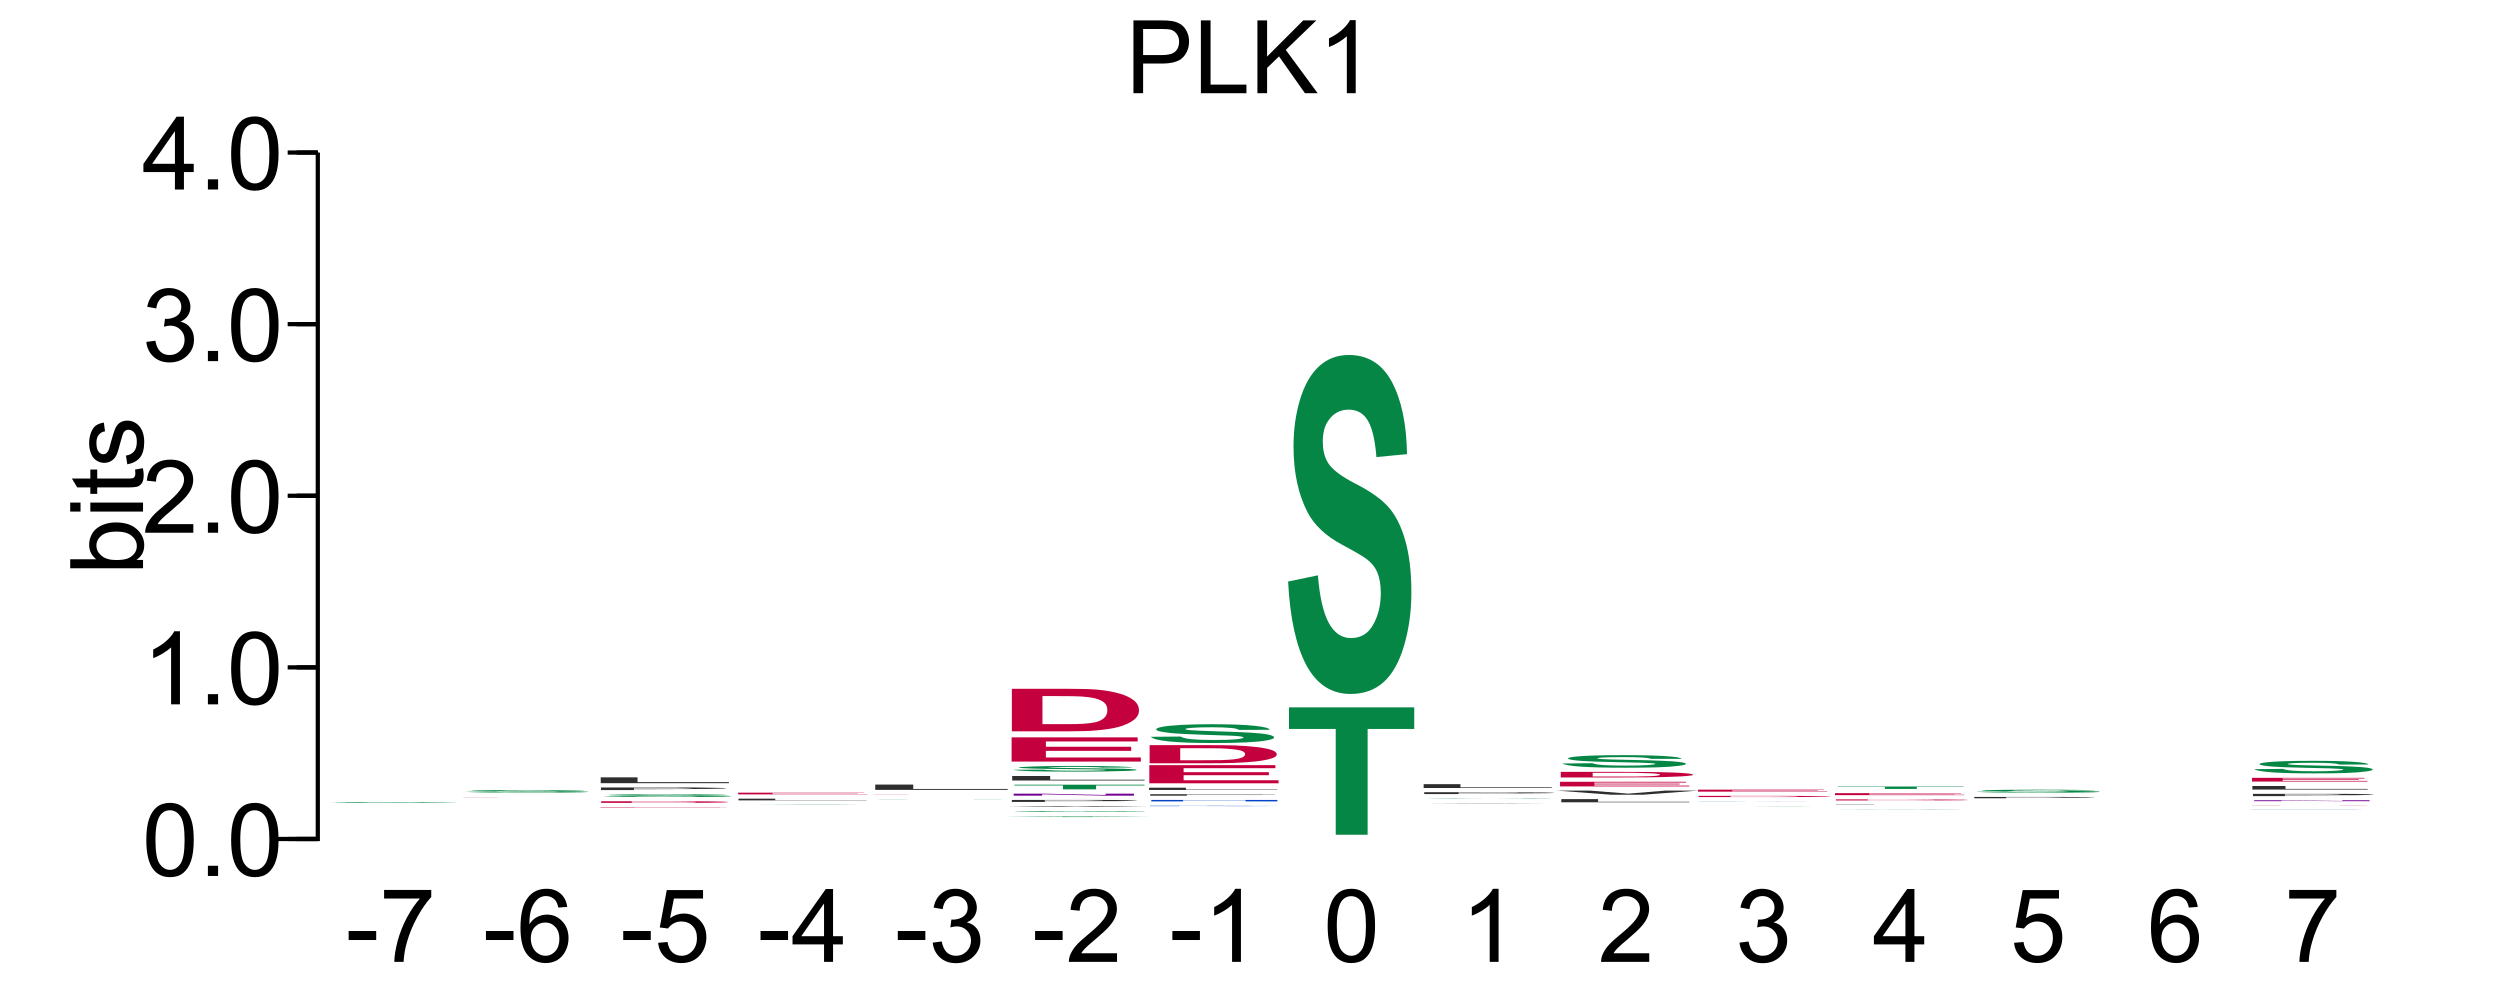 <?xml version="1.0" encoding="UTF-8"?>
<svg xmlns="http://www.w3.org/2000/svg" xmlns:xlink="http://www.w3.org/1999/xlink" width="295pt" height="119pt" viewBox="0 0 295 119" version="1.1">
<defs>
<g>
<symbol overflow="visible" id="glyph0-0">
<path style="stroke:none;" d="M 1.5 0 L 1.5 -7.5 L 7.5 -7.5 L 7.5 0 Z M 1.688 -0.188 L 7.312 -0.188 L 7.312 -7.312 L 1.688 -7.312 Z M 1.688 -0.188 "/>
</symbol>
<symbol overflow="visible" id="glyph0-1">
<path style="stroke:none;" d="M 0.922 0 L 0.922 -8.594 L 4.172 -8.594 C 4.734 -8.594 5.164 -8.566 5.469 -8.516 C 5.895 -8.441 6.25 -8.305 6.531 -8.109 C 6.82 -7.91 7.051 -7.633 7.219 -7.281 C 7.395 -6.926 7.484 -6.535 7.484 -6.109 C 7.484 -5.379 7.25 -4.758 6.781 -4.25 C 6.32 -3.75 5.484 -3.5 4.266 -3.5 L 2.062 -3.5 L 2.062 0 Z M 2.062 -4.5 L 4.281 -4.5 C 5.02 -4.5 5.539 -4.633 5.844 -4.906 C 6.156 -5.188 6.312 -5.578 6.312 -6.078 C 6.312 -6.43 6.219 -6.734 6.031 -6.984 C 5.852 -7.242 5.617 -7.414 5.328 -7.5 C 5.129 -7.551 4.773 -7.578 4.266 -7.578 L 2.062 -7.578 Z M 2.062 -4.5 "/>
</symbol>
<symbol overflow="visible" id="glyph0-2">
<path style="stroke:none;" d="M 0.875 0 L 0.875 -8.594 L 2.016 -8.594 L 2.016 -1.016 L 6.25 -1.016 L 6.25 0 Z M 0.875 0 "/>
</symbol>
<symbol overflow="visible" id="glyph0-3">
<path style="stroke:none;" d="M 0.875 0 L 0.875 -8.594 L 2.016 -8.594 L 2.016 -4.328 L 6.281 -8.594 L 7.828 -8.594 L 4.219 -5.109 L 7.984 0 L 6.484 0 L 3.422 -4.344 L 2.016 -2.984 L 2.016 0 Z M 0.875 0 "/>
</symbol>
<symbol overflow="visible" id="glyph0-4">
<path style="stroke:none;" d="M 4.469 0 L 3.422 0 L 3.422 -6.719 C 3.16 -6.477 2.82 -6.234 2.406 -5.984 C 2 -5.742 1.633 -5.566 1.312 -5.453 L 1.312 -6.469 C 1.895 -6.75 2.406 -7.082 2.844 -7.469 C 3.289 -7.863 3.609 -8.25 3.797 -8.625 L 4.469 -8.625 Z M 4.469 0 "/>
</symbol>
<symbol overflow="visible" id="glyph0-5">
<path style="stroke:none;" d="M 0.5 -4.234 C 0.5 -5.254 0.602 -6.07 0.812 -6.688 C 1.02 -7.312 1.328 -7.789 1.734 -8.125 C 2.148 -8.457 2.672 -8.625 3.297 -8.625 C 3.754 -8.625 4.156 -8.531 4.5 -8.344 C 4.852 -8.156 5.145 -7.883 5.375 -7.531 C 5.602 -7.188 5.781 -6.766 5.906 -6.266 C 6.031 -5.766 6.094 -5.086 6.094 -4.234 C 6.094 -3.223 5.988 -2.41 5.781 -1.797 C 5.582 -1.18 5.273 -0.703 4.859 -0.359 C 4.453 -0.023 3.93 0.141 3.297 0.141 C 2.473 0.141 1.82 -0.156 1.344 -0.75 C 0.781 -1.457 0.5 -2.617 0.5 -4.234 Z M 1.578 -4.234 C 1.578 -2.828 1.742 -1.891 2.078 -1.422 C 2.41 -0.953 2.816 -0.719 3.297 -0.719 C 3.785 -0.719 4.191 -0.953 4.516 -1.422 C 4.848 -1.891 5.016 -2.828 5.016 -4.234 C 5.016 -5.648 4.848 -6.586 4.516 -7.047 C 4.191 -7.516 3.781 -7.75 3.281 -7.75 C 2.801 -7.75 2.414 -7.547 2.125 -7.141 C 1.758 -6.617 1.578 -5.648 1.578 -4.234 Z M 1.578 -4.234 "/>
</symbol>
<symbol overflow="visible" id="glyph0-6">
<path style="stroke:none;" d="M 1.094 0 L 1.094 -1.203 L 2.297 -1.203 L 2.297 0 Z M 1.094 0 "/>
</symbol>
<symbol overflow="visible" id="glyph0-7">
<path style="stroke:none;" d="M 6.047 -1.016 L 6.047 0 L 0.359 0 C 0.359 -0.25 0.398 -0.492 0.484 -0.734 C 0.629 -1.117 0.859 -1.5 1.172 -1.875 C 1.492 -2.25 1.957 -2.68 2.562 -3.172 C 3.5 -3.941 4.129 -4.551 4.453 -5 C 4.785 -5.445 4.953 -5.867 4.953 -6.266 C 4.953 -6.68 4.801 -7.031 4.5 -7.312 C 4.195 -7.602 3.805 -7.75 3.328 -7.75 C 2.816 -7.75 2.41 -7.598 2.109 -7.297 C 1.805 -6.992 1.648 -6.57 1.641 -6.031 L 0.562 -6.141 C 0.633 -6.953 0.91 -7.566 1.391 -7.984 C 1.879 -8.41 2.535 -8.625 3.359 -8.625 C 4.18 -8.625 4.832 -8.395 5.312 -7.938 C 5.789 -7.477 6.031 -6.91 6.031 -6.234 C 6.031 -5.891 5.957 -5.551 5.812 -5.219 C 5.676 -4.895 5.441 -4.547 5.109 -4.172 C 4.785 -3.805 4.25 -3.305 3.5 -2.672 C 2.863 -2.141 2.453 -1.773 2.266 -1.578 C 2.086 -1.391 1.941 -1.203 1.828 -1.016 Z M 6.047 -1.016 "/>
</symbol>
<symbol overflow="visible" id="glyph0-8">
<path style="stroke:none;" d="M 0.5 -2.266 L 1.562 -2.406 C 1.676 -1.812 1.879 -1.379 2.172 -1.109 C 2.461 -0.848 2.816 -0.719 3.234 -0.719 C 3.734 -0.719 4.156 -0.891 4.5 -1.234 C 4.844 -1.578 5.016 -2.004 5.016 -2.516 C 5.016 -2.992 4.852 -3.391 4.531 -3.703 C 4.219 -4.023 3.816 -4.188 3.328 -4.188 C 3.129 -4.188 2.879 -4.145 2.578 -4.062 L 2.703 -5 C 2.773 -4.988 2.832 -4.984 2.875 -4.984 C 3.32 -4.984 3.723 -5.098 4.078 -5.328 C 4.441 -5.566 4.625 -5.93 4.625 -6.422 C 4.625 -6.805 4.492 -7.125 4.234 -7.375 C 3.973 -7.633 3.633 -7.766 3.219 -7.766 C 2.812 -7.766 2.469 -7.633 2.188 -7.375 C 1.914 -7.113 1.742 -6.727 1.672 -6.219 L 0.609 -6.406 C 0.734 -7.102 1.023 -7.645 1.484 -8.031 C 1.941 -8.426 2.508 -8.625 3.188 -8.625 C 3.656 -8.625 4.086 -8.52 4.484 -8.312 C 4.879 -8.113 5.18 -7.844 5.391 -7.5 C 5.598 -7.156 5.703 -6.785 5.703 -6.391 C 5.703 -6.023 5.602 -5.688 5.406 -5.375 C 5.207 -5.07 4.914 -4.832 4.531 -4.656 C 5.031 -4.539 5.422 -4.297 5.703 -3.922 C 5.984 -3.555 6.125 -3.094 6.125 -2.531 C 6.125 -1.781 5.848 -1.145 5.297 -0.625 C 4.754 -0.102 4.066 0.156 3.234 0.156 C 2.484 0.156 1.859 -0.066 1.359 -0.516 C 0.859 -0.973 0.57 -1.555 0.5 -2.266 Z M 0.5 -2.266 "/>
</symbol>
<symbol overflow="visible" id="glyph0-9">
<path style="stroke:none;" d="M 3.875 0 L 3.875 -2.062 L 0.156 -2.062 L 0.156 -3.031 L 4.078 -8.594 L 4.938 -8.594 L 4.938 -3.031 L 6.094 -3.031 L 6.094 -2.062 L 4.938 -2.062 L 4.938 0 Z M 3.875 -3.031 L 3.875 -6.891 L 1.188 -3.031 Z M 3.875 -3.031 "/>
</symbol>
<symbol overflow="visible" id="glyph0-10">
<path style="stroke:none;" d="M 0.375 -2.578 L 0.375 -3.641 L 3.625 -3.641 L 3.625 -2.578 Z M 0.375 -2.578 "/>
</symbol>
<symbol overflow="visible" id="glyph0-11">
<path style="stroke:none;" d="M 0.562 -7.469 L 0.562 -8.484 L 6.125 -8.484 L 6.125 -7.656 C 5.582 -7.07 5.039 -6.297 4.5 -5.328 C 3.969 -4.367 3.555 -3.379 3.266 -2.359 C 3.047 -1.641 2.91 -0.852 2.859 0 L 1.766 0 C 1.773 -0.676 1.906 -1.492 2.156 -2.453 C 2.414 -3.41 2.781 -4.332 3.25 -5.219 C 3.727 -6.102 4.238 -6.852 4.781 -7.469 Z M 0.562 -7.469 "/>
</symbol>
<symbol overflow="visible" id="glyph0-12">
<path style="stroke:none;" d="M 5.969 -6.484 L 4.922 -6.406 C 4.828 -6.82 4.695 -7.125 4.531 -7.312 C 4.238 -7.613 3.883 -7.766 3.469 -7.766 C 3.133 -7.766 2.836 -7.672 2.578 -7.484 C 2.254 -7.234 1.992 -6.875 1.797 -6.406 C 1.609 -5.945 1.508 -5.289 1.5 -4.438 C 1.75 -4.82 2.055 -5.109 2.422 -5.297 C 2.797 -5.484 3.188 -5.578 3.594 -5.578 C 4.289 -5.578 4.883 -5.316 5.375 -4.797 C 5.875 -4.273 6.125 -3.609 6.125 -2.797 C 6.125 -2.254 6.004 -1.75 5.766 -1.281 C 5.535 -0.82 5.219 -0.469 4.812 -0.219 C 4.406 0.02 3.945 0.141 3.438 0.141 C 2.551 0.141 1.832 -0.18 1.281 -0.828 C 0.727 -1.473 0.453 -2.535 0.453 -4.016 C 0.453 -5.68 0.758 -6.891 1.375 -7.641 C 1.906 -8.297 2.625 -8.625 3.531 -8.625 C 4.207 -8.625 4.758 -8.43 5.188 -8.047 C 5.625 -7.672 5.883 -7.148 5.969 -6.484 Z M 1.672 -2.781 C 1.672 -2.414 1.742 -2.066 1.891 -1.734 C 2.047 -1.41 2.258 -1.16 2.531 -0.984 C 2.812 -0.805 3.109 -0.719 3.422 -0.719 C 3.859 -0.719 4.238 -0.895 4.562 -1.25 C 4.883 -1.613 5.047 -2.102 5.047 -2.719 C 5.047 -3.312 4.883 -3.781 4.562 -4.125 C 4.25 -4.469 3.852 -4.641 3.375 -4.641 C 2.895 -4.641 2.488 -4.469 2.156 -4.125 C 1.832 -3.781 1.672 -3.332 1.672 -2.781 Z M 1.672 -2.781 "/>
</symbol>
<symbol overflow="visible" id="glyph0-13">
<path style="stroke:none;" d="M 0.5 -2.25 L 1.609 -2.344 C 1.691 -1.801 1.879 -1.395 2.172 -1.125 C 2.473 -0.852 2.836 -0.719 3.266 -0.719 C 3.766 -0.719 4.191 -0.91 4.547 -1.297 C 4.898 -1.68 5.078 -2.188 5.078 -2.812 C 5.078 -3.414 4.906 -3.891 4.562 -4.234 C 4.227 -4.586 3.785 -4.766 3.234 -4.766 C 2.898 -4.766 2.594 -4.688 2.312 -4.531 C 2.039 -4.375 1.828 -4.176 1.672 -3.938 L 0.688 -4.062 L 1.516 -8.469 L 5.797 -8.469 L 5.797 -7.469 L 2.359 -7.469 L 1.906 -5.156 C 2.414 -5.52 2.953 -5.703 3.516 -5.703 C 4.266 -5.703 4.895 -5.441 5.406 -4.922 C 5.926 -4.398 6.188 -3.727 6.188 -2.906 C 6.188 -2.133 5.961 -1.461 5.516 -0.891 C 4.961 -0.203 4.211 0.141 3.266 0.141 C 2.484 0.141 1.844 -0.078 1.344 -0.516 C 0.852 -0.953 0.57 -1.531 0.5 -2.25 Z M 0.5 -2.25 "/>
</symbol>
<symbol overflow="visible" id="glyph1-0">
<path style="stroke:none;" d="M 0 -1.5 L -7.5 -1.5 L -7.5 -7.5 L 0 -7.5 Z M -0.188 -1.688 L -0.188 -7.312 L -7.312 -7.312 L -7.312 -1.688 Z M -0.188 -1.688 "/>
</symbol>
<symbol overflow="visible" id="glyph1-1">
<path style="stroke:none;" d="M 0 -1.766 L 0 -0.781 L -8.594 -0.781 L -8.594 -1.844 L -5.531 -1.844 C -6.082 -2.289 -6.359 -2.859 -6.359 -3.547 C -6.359 -3.93 -6.281 -4.289 -6.125 -4.625 C -5.977 -4.969 -5.766 -5.25 -5.484 -5.469 C -5.203 -5.695 -4.863 -5.875 -4.469 -6 C -4.07 -6.125 -3.648 -6.188 -3.203 -6.188 C -2.141 -6.188 -1.316 -5.922 -0.734 -5.391 C -0.148 -4.859 0.141 -4.227 0.141 -3.5 C 0.141 -2.758 -0.164 -2.18 -0.781 -1.766 Z M -3.156 -1.75 C -2.414 -1.75 -1.879 -1.852 -1.547 -2.062 C -1.004 -2.395 -0.734 -2.844 -0.734 -3.406 C -0.734 -3.863 -0.93 -4.258 -1.328 -4.594 C -1.723 -4.938 -2.32 -5.109 -3.125 -5.109 C -3.938 -5.109 -4.535 -4.945 -4.922 -4.625 C -5.305 -4.301 -5.5 -3.91 -5.5 -3.453 C -5.5 -2.992 -5.297 -2.594 -4.891 -2.25 C -4.492 -1.914 -3.914 -1.75 -3.156 -1.75 Z M -3.156 -1.75 "/>
</symbol>
<symbol overflow="visible" id="glyph1-2">
<path style="stroke:none;" d="M -7.375 -0.797 L -8.594 -0.797 L -8.594 -1.859 L -7.375 -1.859 Z M 0 -0.797 L -6.219 -0.797 L -6.219 -1.859 L 0 -1.859 Z M 0 -0.797 "/>
</symbol>
<symbol overflow="visible" id="glyph1-3">
<path style="stroke:none;" d="M -0.938 -3.094 L -0.016 -3.25 C 0.047 -2.945 0.078 -2.68 0.078 -2.453 C 0.078 -2.066 0.02 -1.77 -0.094 -1.562 C -0.219 -1.352 -0.379 -1.203 -0.578 -1.109 C -0.773 -1.023 -1.191 -0.984 -1.828 -0.984 L -5.406 -0.984 L -5.406 -0.219 L -6.219 -0.219 L -6.219 -0.984 L -7.766 -0.984 L -8.391 -2.031 L -6.219 -2.031 L -6.219 -3.094 L -5.406 -3.094 L -5.406 -2.031 L -1.766 -2.031 C -1.461 -2.031 -1.27 -2.047 -1.188 -2.078 C -1.102 -2.117 -1.035 -2.18 -0.984 -2.266 C -0.93 -2.348 -0.906 -2.469 -0.906 -2.625 C -0.906 -2.75 -0.914 -2.906 -0.938 -3.094 Z M -0.938 -3.094 "/>
</symbol>
<symbol overflow="visible" id="glyph1-4">
<path style="stroke:none;" d="M -1.859 -0.375 L -2.016 -1.406 C -1.598 -1.469 -1.281 -1.629 -1.062 -1.891 C -0.844 -2.16 -0.734 -2.539 -0.734 -3.031 C -0.734 -3.508 -0.828 -3.863 -1.016 -4.094 C -1.211 -4.332 -1.445 -4.453 -1.719 -4.453 C -1.957 -4.453 -2.145 -4.348 -2.281 -4.141 C -2.375 -3.992 -2.492 -3.633 -2.641 -3.062 C -2.836 -2.289 -3.004 -1.754 -3.141 -1.453 C -3.285 -1.16 -3.484 -0.938 -3.734 -0.781 C -3.984 -0.625 -4.266 -0.547 -4.578 -0.547 C -4.848 -0.547 -5.102 -0.609 -5.344 -0.734 C -5.582 -0.859 -5.781 -1.031 -5.938 -1.25 C -6.051 -1.414 -6.148 -1.641 -6.234 -1.922 C -6.316 -2.203 -6.359 -2.508 -6.359 -2.844 C -6.359 -3.32 -6.285 -3.742 -6.141 -4.109 C -6.004 -4.484 -5.816 -4.758 -5.578 -4.938 C -5.336 -5.113 -5.02 -5.234 -4.625 -5.297 L -4.484 -4.266 C -4.797 -4.223 -5.039 -4.086 -5.219 -3.859 C -5.406 -3.641 -5.5 -3.32 -5.5 -2.906 C -5.5 -2.426 -5.414 -2.082 -5.25 -1.875 C -5.094 -1.664 -4.906 -1.562 -4.688 -1.562 C -4.551 -1.562 -4.43 -1.602 -4.328 -1.688 C -4.211 -1.781 -4.117 -1.914 -4.047 -2.094 C -4.004 -2.195 -3.914 -2.508 -3.781 -3.031 C -3.57 -3.781 -3.406 -4.301 -3.281 -4.594 C -3.156 -4.883 -2.973 -5.113 -2.734 -5.281 C -2.492 -5.445 -2.191 -5.531 -1.828 -5.531 C -1.473 -5.531 -1.141 -5.426 -0.828 -5.219 C -0.523 -5.02 -0.285 -4.727 -0.109 -4.344 C 0.055 -3.957 0.141 -3.52 0.141 -3.031 C 0.141 -2.219 -0.023 -1.598 -0.359 -1.172 C -0.703 -0.754 -1.203 -0.488 -1.859 -0.375 Z M -1.859 -0.375 "/>
</symbol>
<symbol overflow="visible" id="glyph2-0">
<path style="stroke:none;" d="M 3.25 0 L 3.25 -0.078 L 16.25 -0.078 L 16.25 0 Z M 3.656 0 L 15.844 0 L 15.844 -0.078 L 3.656 -0.078 Z M 3.656 0 "/>
</symbol>
<symbol overflow="visible" id="glyph2-1">
<path style="stroke:none;" d="M 0.938 -0.031 L 4.594 -0.031 C 4.812 -0.031 5.254 -0.023 5.922 -0.016 C 6.598 -0.016 7.508 -0.016 8.656 -0.016 C 9.863 -0.016 10.773 -0.016 11.391 -0.016 C 12.004 -0.023 12.312 -0.031 12.312 -0.031 C 12.312 -0.031 12.18 -0.031 11.922 -0.031 C 11.672 -0.031 11.223 -0.031 10.578 -0.031 C 10.141 -0.039 9.133 -0.047 7.562 -0.047 C 5.551 -0.047 4.141 -0.047 3.328 -0.047 C 2.18 -0.055 1.609 -0.066 1.609 -0.078 C 1.609 -0.078 1.875 -0.078 2.406 -0.078 C 2.945 -0.086 3.723 -0.094 4.734 -0.094 C 5.754 -0.094 6.977 -0.094 8.406 -0.094 C 10.738 -0.094 12.492 -0.086 13.672 -0.078 C 14.859 -0.078 15.484 -0.078 15.547 -0.078 L 11.781 -0.062 C 11.625 -0.07 11.281 -0.078 10.75 -0.078 C 10.219 -0.078 9.422 -0.078 8.359 -0.078 C 7.273 -0.078 6.422 -0.078 5.797 -0.078 C 5.398 -0.078 5.203 -0.078 5.203 -0.078 C 5.203 -0.078 5.391 -0.07 5.766 -0.062 C 6.234 -0.062 7.379 -0.062 9.203 -0.062 C 11.035 -0.062 12.391 -0.055 13.266 -0.047 C 14.148 -0.047 14.836 -0.039 15.328 -0.031 C 15.828 -0.031 16.078 -0.031 16.078 -0.031 C 16.078 -0.02 15.781 -0.008 15.188 0 C 14.594 0 13.754 0 12.672 0 C 11.586 0 10.238 0 8.625 0 C 6.27 0 4.461 0 3.203 0 C 1.941 -0.008 1.188 -0.02 0.938 -0.031 Z M 0.938 -0.031 "/>
</symbol>
<symbol overflow="visible" id="glyph3-0">
<path style="stroke:none;" d="M 3.5 0 L 3.5 -0.016 L 17.5 -0.016 L 17.5 0 Z M 3.938 0 L 17.062 0 L 17.062 -0.016 L 3.938 -0.016 Z M 3.938 0 "/>
</symbol>
<symbol overflow="visible" id="glyph3-1">
<path style="stroke:none;" d="M 2.031 0 L 2.031 -0.016 L 16.906 -0.016 L 6.078 -0.016 L 16.141 -0.016 L 6.078 -0.016 L 6.078 0 L 17.281 0 Z M 2.031 0 "/>
</symbol>
<symbol overflow="visible" id="glyph4-0">
<path style="stroke:none;" d="M 3.125 0 L 3.125 -0.25 L 15.625 -0.25 L 15.625 0 Z M 3.516 0 L 15.234 0 L 15.234 -0.25 L 3.516 -0.25 Z M 3.516 0 "/>
</symbol>
<symbol overflow="visible" id="glyph4-1">
<path style="stroke:none;" d="M 0.906 -0.094 L 4.422 -0.094 C 4.629 -0.07 5.055 -0.055 5.703 -0.047 C 6.348 -0.047 7.223 -0.047 8.328 -0.047 C 9.492 -0.047 10.367 -0.047 10.953 -0.047 C 11.547 -0.055 11.844 -0.066 11.844 -0.078 C 11.844 -0.086 11.719 -0.094 11.469 -0.094 C 11.219 -0.102 10.785 -0.109 10.172 -0.109 C 9.742 -0.117 8.781 -0.125 7.281 -0.125 C 5.344 -0.133 3.984 -0.145 3.203 -0.156 C 2.098 -0.164 1.547 -0.188 1.547 -0.219 C 1.547 -0.227 1.801 -0.238 2.312 -0.25 C 2.832 -0.258 3.578 -0.27 4.547 -0.281 C 5.523 -0.289 6.703 -0.297 8.078 -0.297 C 10.328 -0.297 12.02 -0.285 13.156 -0.266 C 14.289 -0.254 14.883 -0.234 14.938 -0.203 L 11.328 -0.203 C 11.172 -0.211 10.836 -0.223 10.328 -0.234 C 9.828 -0.242 9.066 -0.25 8.047 -0.25 C 6.992 -0.25 6.172 -0.242 5.578 -0.234 C 5.191 -0.223 5 -0.219 5 -0.219 C 5 -0.207 5.18 -0.203 5.547 -0.203 C 5.992 -0.191 7.098 -0.18 8.859 -0.172 C 10.617 -0.172 11.922 -0.164 12.766 -0.156 C 13.609 -0.156 14.266 -0.145 14.734 -0.125 C 15.211 -0.113 15.453 -0.098 15.453 -0.078 C 15.453 -0.066 15.164 -0.051 14.594 -0.031 C 14.031 -0.02 13.227 -0.008 12.188 0 C 11.145 0 9.844 0 8.281 0 C 6.02 0 4.281 -0.004 3.062 -0.016 C 1.852 -0.035 1.133 -0.062 0.906 -0.094 Z M 0.906 -0.094 "/>
</symbol>
<symbol overflow="visible" id="glyph5-0">
<path style="stroke:none;" d="M 3.5 0 L 3.5 -0.031 L 17.5 -0.031 L 17.5 0 Z M 3.938 0 L 17.062 0 L 17.062 -0.031 L 3.938 -0.031 Z M 3.938 0 "/>
</symbol>
<symbol overflow="visible" id="glyph5-1">
<path style="stroke:none;" d="M 2.031 0 L 2.031 -0.047 L 16.906 -0.047 L 16.906 -0.031 L 6.078 -0.031 L 16.141 -0.031 L 16.141 -0.016 L 6.078 -0.016 L 6.078 0 L 17.281 0 Z M 2.031 0 "/>
</symbol>
<symbol overflow="visible" id="glyph6-0">
<path style="stroke:none;" d="M 3.125 0 L 3.125 -0.172 L 15.625 -0.172 L 15.625 0 Z M 3.516 0 L 15.234 0 L 15.234 -0.156 L 3.516 -0.156 Z M 3.516 0 "/>
</symbol>
<symbol overflow="visible" id="glyph6-1">
<path style="stroke:none;" d="M 1.812 -0.188 L 8.406 -0.188 C 9.895 -0.188 11.031 -0.188 11.812 -0.188 C 12.863 -0.188 13.766 -0.18 14.516 -0.172 C 15.266 -0.16 15.832 -0.148 16.219 -0.141 C 16.613 -0.129 16.812 -0.113 16.812 -0.094 C 16.812 -0.082 16.629 -0.066 16.266 -0.047 C 15.816 -0.035 15.176 -0.023 14.344 -0.016 C 13.719 -0.016 12.867 -0.008 11.797 0 C 11.004 0 9.941 0 8.609 0 L 1.812 0 Z M 5.422 -0.156 L 5.422 -0.031 L 8.125 -0.031 C 9.125 -0.031 9.848 -0.031 10.297 -0.031 C 10.891 -0.031 11.379 -0.031 11.766 -0.031 C 12.148 -0.039 12.461 -0.051 12.703 -0.062 C 12.953 -0.07 13.078 -0.082 13.078 -0.094 C 13.078 -0.102 12.953 -0.113 12.703 -0.125 C 12.461 -0.133 12.117 -0.141 11.672 -0.141 C 11.234 -0.148 10.68 -0.156 10.016 -0.156 C 9.504 -0.156 8.516 -0.156 7.047 -0.156 Z M 5.422 -0.156 "/>
</symbol>
<symbol overflow="visible" id="glyph7-0">
<path style="stroke:none;" d="M 3.25 0 L 3.25 -0.266 L 16.25 -0.266 L 16.25 0 Z M 3.656 0 L 15.844 0 L 15.844 -0.266 L 3.656 -0.266 Z M 3.656 0 "/>
</symbol>
<symbol overflow="visible" id="glyph7-1">
<path style="stroke:none;" d="M 0.938 -0.094 L 4.594 -0.109 C 4.812 -0.086 5.254 -0.07 5.922 -0.062 C 6.598 -0.051 7.508 -0.047 8.656 -0.047 C 9.863 -0.047 10.773 -0.051 11.391 -0.062 C 12.004 -0.07 12.312 -0.082 12.312 -0.094 C 12.312 -0.094 12.18 -0.094 11.922 -0.094 C 11.672 -0.102 11.223 -0.113 10.578 -0.125 C 10.141 -0.125 9.133 -0.129 7.562 -0.141 C 5.551 -0.141 4.141 -0.148 3.328 -0.172 C 2.18 -0.18 1.609 -0.203 1.609 -0.234 C 1.609 -0.242 1.875 -0.254 2.406 -0.266 C 2.945 -0.285 3.723 -0.297 4.734 -0.297 C 5.754 -0.305 6.977 -0.312 8.406 -0.312 C 10.738 -0.312 12.492 -0.301 13.672 -0.281 C 14.859 -0.27 15.484 -0.25 15.547 -0.219 L 11.781 -0.219 C 11.625 -0.238 11.281 -0.25 10.75 -0.25 C 10.219 -0.258 9.422 -0.266 8.359 -0.266 C 7.273 -0.266 6.422 -0.258 5.797 -0.25 C 5.398 -0.25 5.203 -0.242 5.203 -0.234 C 5.203 -0.223 5.391 -0.219 5.766 -0.219 C 6.234 -0.207 7.379 -0.195 9.203 -0.188 C 11.035 -0.188 12.391 -0.18 13.266 -0.172 C 14.148 -0.16 14.836 -0.148 15.328 -0.141 C 15.828 -0.129 16.078 -0.113 16.078 -0.094 C 16.078 -0.07 15.781 -0.051 15.188 -0.031 C 14.594 -0.02 13.754 -0.008 12.672 0 C 11.586 0 10.238 0 8.625 0 C 6.27 0 4.461 -0.004 3.203 -0.016 C 1.941 -0.035 1.188 -0.062 0.938 -0.094 Z M 0.938 -0.094 "/>
</symbol>
<symbol overflow="visible" id="glyph8-0">
<path style="stroke:none;" d="M 3.375 0 L 3.375 -0.281 L 16.875 -0.281 L 16.875 0 Z M 3.797 0 L 16.453 0 L 16.453 -0.266 L 3.797 -0.266 Z M 3.797 0 "/>
</symbol>
<symbol overflow="visible" id="glyph8-1">
<path style="stroke:none;" d="M 1.969 0 L 1.969 -0.312 L 8.234 -0.312 C 10.598 -0.312 12.145 -0.312 12.875 -0.312 C 13.977 -0.301 14.898 -0.285 15.641 -0.266 C 16.391 -0.254 16.766 -0.238 16.766 -0.219 C 16.766 -0.195 16.551 -0.18 16.125 -0.172 C 15.695 -0.16 15.148 -0.148 14.484 -0.141 C 13.816 -0.129 13.141 -0.125 12.453 -0.125 C 11.523 -0.113 10.176 -0.109 8.406 -0.109 L 5.859 -0.109 L 5.859 0 Z M 5.859 -0.266 L 5.859 -0.172 L 8 -0.172 C 9.539 -0.172 10.566 -0.172 11.078 -0.172 C 11.598 -0.18 12.004 -0.188 12.297 -0.188 C 12.598 -0.195 12.75 -0.207 12.75 -0.219 C 12.75 -0.227 12.539 -0.234 12.125 -0.234 C 11.719 -0.242 11.195 -0.254 10.562 -0.266 C 10.094 -0.266 9.156 -0.266 7.75 -0.266 Z M 5.859 -0.266 "/>
</symbol>
<symbol overflow="visible" id="glyph9-0">
<path style="stroke:none;" d="M 3.75 0 L 3.75 -0.609 L 18.75 -0.609 L 18.75 0 Z M 4.219 -0.016 L 18.281 -0.016 L 18.281 -0.594 L 4.219 -0.594 Z M 4.219 -0.016 "/>
</symbol>
<symbol overflow="visible" id="glyph9-1">
<path style="stroke:none;" d="M 2.297 0 L 2.297 -0.688 L 6.641 -0.688 L 6.641 -0.125 L 17.422 -0.125 L 17.422 0 Z M 2.297 0 "/>
</symbol>
<symbol overflow="visible" id="glyph10-0">
<path style="stroke:none;" d="M 3.125 0 L 3.125 -0.016 L 15.625 -0.016 L 15.625 0 Z M 3.516 0 L 15.234 0 L 15.234 -0.016 L 3.516 -0.016 Z M 3.516 0 "/>
</symbol>
<symbol overflow="visible" id="glyph10-1">
<path style="stroke:none;" d="M 0.906 0 L 4.422 0 C 4.629 0 5.055 0 5.703 0 C 6.348 0 7.223 0 8.328 0 C 9.492 0 10.367 0 10.953 0 C 11.547 0 11.844 0 11.844 0 C 11.844 0 11.719 0 11.469 0 C 11.219 0 10.785 0 10.172 0 C 9.742 0 8.781 0 7.281 0 C 5.344 -0.008 3.984 -0.016 3.203 -0.016 C 2.098 -0.016 1.547 -0.016 1.547 -0.016 C 1.547 -0.016 1.801 -0.016 2.312 -0.016 C 2.832 -0.016 3.578 -0.016 4.547 -0.016 C 5.523 -0.016 6.703 -0.016 8.078 -0.016 C 10.328 -0.016 12.02 -0.016 13.156 -0.016 C 14.289 -0.016 14.883 -0.016 14.938 -0.016 L 11.328 -0.016 C 11.172 -0.016 10.836 -0.016 10.328 -0.016 C 9.828 -0.016 9.066 -0.016 8.047 -0.016 C 6.992 -0.016 6.172 -0.016 5.578 -0.016 C 5.191 -0.016 5 -0.016 5 -0.016 C 5 -0.016 5.18 -0.016 5.547 -0.016 C 5.992 -0.016 7.098 -0.016 8.859 -0.016 C 10.617 -0.016 11.922 -0.016 12.766 -0.016 C 13.609 -0.016 14.266 -0.008 14.734 0 C 15.211 0 15.453 0 15.453 0 C 15.453 0 15.164 0 14.594 0 C 14.031 0 13.227 0 12.188 0 C 11.145 0 9.844 0 8.281 0 C 6.02 0 4.281 0 3.062 0 C 1.852 0 1.133 0 0.906 0 Z M 0.906 0 "/>
</symbol>
<symbol overflow="visible" id="glyph11-0">
<path style="stroke:none;" d="M 3.75 0 L 3.75 -0.172 L 18.75 -0.172 L 18.75 0 Z M 4.219 0 L 18.281 0 L 18.281 -0.172 L 4.219 -0.172 Z M 4.219 0 "/>
</symbol>
<symbol overflow="visible" id="glyph11-1">
<path style="stroke:none;" d="M 2.297 0 L 2.297 -0.203 L 6.641 -0.203 L 6.641 -0.031 L 17.422 -0.031 L 17.422 0 Z M 2.297 0 "/>
</symbol>
<symbol overflow="visible" id="glyph12-0">
<path style="stroke:none;" d="M 3.5 0 L 3.5 -0.172 L 17.5 -0.172 L 17.5 0 Z M 3.938 0 L 17.062 0 L 17.062 -0.172 L 3.938 -0.172 Z M 3.938 0 "/>
</symbol>
<symbol overflow="visible" id="glyph12-1">
<path style="stroke:none;" d="M 2.031 0 L 2.031 -0.203 L 16.906 -0.203 L 16.906 -0.172 L 6.078 -0.172 L 6.078 -0.125 L 16.141 -0.125 L 16.141 -0.094 L 6.078 -0.094 L 6.078 -0.031 L 17.281 -0.031 L 17.281 0 Z M 2.031 0 "/>
</symbol>
<symbol overflow="visible" id="glyph13-0">
<path style="stroke:none;" d="M 2.75 0 L 2.75 -0.016 L 13.75 -0.016 L 13.75 0 Z M 3.094 0 L 13.406 0 L 13.406 -0.016 L 3.094 -0.016 Z M 3.094 0 "/>
</symbol>
<symbol overflow="visible" id="glyph13-1">
<path style="stroke:none;" d="M 8.922 -0.016 L 15.781 -0.016 L 15.781 0 C 15.113 0 14.145 0 12.875 0 C 11.613 0 10.336 0 9.047 0 C 7.398 0 5.961 0 4.734 0 C 3.516 0 2.594 0 1.969 0 C 1.352 0 1.047 -0.004 1.047 -0.016 C 1.047 -0.016 1.391 -0.016 2.078 -0.016 C 2.766 -0.016 3.773 -0.016 5.109 -0.016 C 6.117 -0.016 7.375 -0.016 8.875 -0.016 C 10.832 -0.016 12.359 -0.016 13.453 -0.016 C 14.555 -0.016 15.266 -0.016 15.578 -0.016 L 12.422 -0.016 C 12.191 -0.016 11.77 -0.016 11.156 -0.016 C 10.551 -0.016 9.789 -0.016 8.875 -0.016 C 7.488 -0.016 6.383 -0.016 5.562 -0.016 C 4.738 -0.016 4.328 -0.016 4.328 -0.016 C 4.328 -0.004 4.742 0 5.578 0 C 6.41 0 7.5 0 8.844 0 C 9.508 0 10.176 0 10.844 0 C 11.508 0 12.082 0 12.562 0 L 12.562 -0.016 Z M 8.922 -0.016 "/>
</symbol>
<symbol overflow="visible" id="glyph14-0">
<path style="stroke:none;" d="M 3.5 0 L 3.5 -0.016 L 17.5 -0.016 L 17.5 0 Z M 3.938 0 L 17.062 0 L 17.062 -0.016 L 3.938 -0.016 Z M 3.938 0 "/>
</symbol>
<symbol overflow="visible" id="glyph14-1">
<path style="stroke:none;" d="M 2.031 0 L 2.031 -0.016 L 16.906 -0.016 L 6.078 -0.016 L 16.141 -0.016 L 6.078 -0.016 L 6.078 0 L 17.281 0 Z M 2.031 0 "/>
</symbol>
<symbol overflow="visible" id="glyph15-0">
<path style="stroke:none;" d="M 3.875 0 L 3.875 -0.562 L 19.375 -0.562 L 19.375 0 Z M 4.359 -0.016 L 18.891 -0.016 L 18.891 -0.547 L 4.359 -0.547 Z M 4.359 -0.016 "/>
</symbol>
<symbol overflow="visible" id="glyph15-1">
<path style="stroke:none;" d="M 2.375 0 L 2.375 -0.625 L 6.859 -0.625 L 6.859 -0.109 L 18 -0.109 L 18 0 Z M 2.375 0 "/>
</symbol>
<symbol overflow="visible" id="glyph16-0">
<path style="stroke:none;" d="M 3.125 0 L 3.125 -0.078 L 15.625 -0.078 L 15.625 0 Z M 3.516 0 L 15.234 0 L 15.234 -0.078 L 3.516 -0.078 Z M 3.516 0 "/>
</symbol>
<symbol overflow="visible" id="glyph16-1">
<path style="stroke:none;" d="M 6.516 0 L 6.516 -0.031 L -0.031 -0.094 L 4.203 -0.094 L 8.406 -0.062 L 12.531 -0.094 L 16.703 -0.094 L 10.125 -0.031 L 10.125 0 Z M 6.516 0 "/>
</symbol>
<symbol overflow="visible" id="glyph17-0">
<path style="stroke:none;" d="M 2.875 0 L 2.875 -0.078 L 14.375 -0.078 L 14.375 0 Z M 3.234 0 L 14.016 0 L 14.016 -0.078 L 3.234 -0.078 Z M 3.234 0 "/>
</symbol>
<symbol overflow="visible" id="glyph17-1">
<path style="stroke:none;" d="M 9.328 -0.031 L 9.328 -0.047 L 16.5 -0.047 L 16.5 -0.016 C 15.801 -0.016 14.789 -0.008 13.469 0 C 12.145 0 10.805 0 9.453 0 C 7.734 0 6.234 0 4.953 0 C 3.672 -0.008 2.707 -0.016 2.062 -0.016 C 1.414 -0.023 1.094 -0.035 1.094 -0.047 C 1.094 -0.055 1.453 -0.062 2.172 -0.062 C 2.891 -0.07 3.941 -0.082 5.328 -0.094 C 6.391 -0.094 7.707 -0.094 9.281 -0.094 C 11.32 -0.094 12.914 -0.086 14.062 -0.078 C 15.219 -0.078 15.957 -0.07 16.281 -0.062 L 12.984 -0.062 C 12.754 -0.062 12.316 -0.062 11.672 -0.062 C 11.035 -0.07 10.238 -0.078 9.281 -0.078 C 7.82 -0.078 6.664 -0.07 5.812 -0.062 C 4.957 -0.062 4.531 -0.055 4.531 -0.047 C 4.531 -0.035 4.961 -0.023 5.828 -0.016 C 6.691 -0.016 7.832 -0.016 9.25 -0.016 C 9.938 -0.016 10.629 -0.016 11.328 -0.016 C 12.035 -0.016 12.641 -0.016 13.141 -0.016 L 13.141 -0.031 Z M 9.328 -0.031 "/>
</symbol>
<symbol overflow="visible" id="glyph18-0">
<path style="stroke:none;" d="M 2.875 0 L 2.875 -0.078 L 14.375 -0.078 L 14.375 0 Z M 3.234 0 L 14.016 0 L 14.016 -0.078 L 3.234 -0.078 Z M 3.234 0 "/>
</symbol>
<symbol overflow="visible" id="glyph18-1">
<path style="stroke:none;" d="M 16.516 0 L 12.906 0 L 11.469 -0.016 L 4.891 -0.016 L 3.531 0 L 0 0 L 6.406 -0.094 L 9.922 -0.094 Z M 10.406 -0.031 L 8.125 -0.078 L 5.906 -0.031 Z M 10.406 -0.031 "/>
</symbol>
<symbol overflow="visible" id="glyph19-0">
<path style="stroke:none;" d="M 3.375 0 L 3.375 -0.203 L 16.875 -0.203 L 16.875 0 Z M 3.797 0 L 16.453 0 L 16.453 -0.203 L 3.797 -0.203 Z M 3.797 0 "/>
</symbol>
<symbol overflow="visible" id="glyph19-1">
<path style="stroke:none;" d="M 1.969 0 L 1.969 -0.234 L 8.234 -0.234 C 10.598 -0.234 12.145 -0.234 12.875 -0.234 C 13.977 -0.234 14.898 -0.223 15.641 -0.203 C 16.391 -0.191 16.766 -0.18 16.766 -0.172 C 16.766 -0.148 16.551 -0.133 16.125 -0.125 C 15.695 -0.113 15.148 -0.102 14.484 -0.094 C 13.816 -0.094 13.141 -0.094 12.453 -0.094 C 11.523 -0.094 10.176 -0.094 8.406 -0.094 L 5.859 -0.094 L 5.859 0 Z M 5.859 -0.203 L 5.859 -0.125 L 8 -0.125 C 9.539 -0.125 10.566 -0.125 11.078 -0.125 C 11.598 -0.133 12.004 -0.141 12.297 -0.141 C 12.598 -0.148 12.75 -0.16 12.75 -0.172 C 12.75 -0.172 12.539 -0.172 12.125 -0.172 C 11.719 -0.18 11.195 -0.191 10.562 -0.203 C 10.094 -0.203 9.156 -0.203 7.75 -0.203 Z M 5.859 -0.203 "/>
</symbol>
<symbol overflow="visible" id="glyph20-0">
<path style="stroke:none;" d="M 3.125 0 L 3.125 -0.203 L 15.625 -0.203 L 15.625 0 Z M 3.516 0 L 15.234 0 L 15.234 -0.203 L 3.516 -0.203 Z M 3.516 0 "/>
</symbol>
<symbol overflow="visible" id="glyph20-1">
<path style="stroke:none;" d="M 1.859 0 L 1.859 -0.234 L 5.375 -0.234 L 12.703 -0.078 L 12.703 -0.234 L 16.047 -0.234 L 16.047 0 L 12.422 0 L 5.219 -0.156 L 5.219 0 Z M 1.859 0 "/>
</symbol>
<symbol overflow="visible" id="glyph21-0">
<path style="stroke:none;" d="M 3.375 0 L 3.375 -0.469 L 16.875 -0.469 L 16.875 0 Z M 3.797 -0.016 L 16.453 -0.016 L 16.453 -0.469 L 3.797 -0.469 Z M 3.797 -0.016 "/>
</symbol>
<symbol overflow="visible" id="glyph21-1">
<path style="stroke:none;" d="M 6.312 0 L 6.312 -0.453 L 0.578 -0.453 L 0.578 -0.547 L 15.938 -0.547 L 15.938 -0.453 L 10.219 -0.453 L 10.219 0 Z M 6.312 0 "/>
</symbol>
<symbol overflow="visible" id="glyph22-0">
<path style="stroke:none;" d="M 3.875 0 L 3.875 -0.469 L 19.375 -0.469 L 19.375 0 Z M 4.359 -0.016 L 18.891 -0.016 L 18.891 -0.453 L 4.359 -0.453 Z M 4.359 -0.016 "/>
</symbol>
<symbol overflow="visible" id="glyph22-1">
<path style="stroke:none;" d="M 2.375 0 L 2.375 -0.531 L 6.859 -0.531 L 6.859 -0.094 L 18 -0.094 L 18 0 Z M 2.375 0 "/>
</symbol>
<symbol overflow="visible" id="glyph23-0">
<path style="stroke:none;" d="M 3.125 0 L 3.125 -0.562 L 15.625 -0.562 L 15.625 0 Z M 3.516 -0.016 L 15.234 -0.016 L 15.234 -0.547 L 3.516 -0.547 Z M 3.516 -0.016 "/>
</symbol>
<symbol overflow="visible" id="glyph23-1">
<path style="stroke:none;" d="M 0.906 -0.203 L 4.422 -0.219 C 4.629 -0.176 5.055 -0.145 5.703 -0.125 C 6.348 -0.102 7.223 -0.094 8.328 -0.094 C 9.492 -0.094 10.367 -0.102 10.953 -0.125 C 11.547 -0.145 11.844 -0.164 11.844 -0.188 C 11.844 -0.195 11.719 -0.207 11.469 -0.219 C 11.219 -0.227 10.785 -0.238 10.172 -0.25 C 9.742 -0.258 8.781 -0.27 7.281 -0.281 C 5.344 -0.301 3.984 -0.32 3.203 -0.344 C 2.098 -0.375 1.547 -0.414 1.547 -0.469 C 1.547 -0.5 1.801 -0.523 2.312 -0.547 C 2.832 -0.578 3.578 -0.602 4.547 -0.625 C 5.523 -0.645 6.703 -0.656 8.078 -0.656 C 10.328 -0.656 12.02 -0.633 13.156 -0.594 C 14.289 -0.562 14.883 -0.52 14.938 -0.469 L 11.328 -0.453 C 11.172 -0.484 10.836 -0.504 10.328 -0.516 C 9.828 -0.535 9.066 -0.547 8.047 -0.547 C 6.992 -0.547 6.172 -0.535 5.578 -0.516 C 5.191 -0.504 5 -0.488 5 -0.469 C 5 -0.469 5.18 -0.461 5.547 -0.453 C 5.992 -0.43 7.098 -0.41 8.859 -0.391 C 10.617 -0.379 11.922 -0.363 12.766 -0.344 C 13.609 -0.332 14.266 -0.312 14.734 -0.281 C 15.211 -0.258 15.453 -0.227 15.453 -0.188 C 15.453 -0.145 15.164 -0.109 14.594 -0.078 C 14.031 -0.055 13.227 -0.035 12.188 -0.016 C 11.145 0.004 9.844 0.016 8.281 0.016 C 6.02 0.016 4.281 0 3.062 -0.031 C 1.852 -0.07 1.133 -0.129 0.906 -0.203 Z M 0.906 -0.203 "/>
</symbol>
<symbol overflow="visible" id="glyph24-0">
<path style="stroke:none;" d="M 3.5 0 L 3.5 -2.5 L 17.5 -2.5 L 17.5 0 Z M 3.938 -0.062 L 17.062 -0.062 L 17.062 -2.438 L 3.938 -2.438 Z M 3.938 -0.062 "/>
</symbol>
<symbol overflow="visible" id="glyph24-1">
<path style="stroke:none;" d="M 2.031 0 L 2.031 -2.859 L 16.906 -2.859 L 16.906 -2.375 L 6.078 -2.375 L 6.078 -1.75 L 16.141 -1.75 L 16.141 -1.266 L 6.078 -1.266 L 6.078 -0.484 L 17.281 -0.484 L 17.281 0 Z M 2.031 0 "/>
</symbol>
<symbol overflow="visible" id="glyph25-0">
<path style="stroke:none;" d="M 3.125 0 L 3.125 -4.375 L 15.625 -4.375 L 15.625 0 Z M 3.516 -0.109 L 15.234 -0.109 L 15.234 -4.266 L 3.516 -4.266 Z M 3.516 -0.109 "/>
</symbol>
<symbol overflow="visible" id="glyph25-1">
<path style="stroke:none;" d="M 1.812 -5.016 L 8.406 -5.016 C 9.895 -5.016 11.031 -4.984 11.812 -4.922 C 12.863 -4.828 13.766 -4.672 14.516 -4.453 C 15.266 -4.234 15.832 -3.961 16.219 -3.641 C 16.613 -3.316 16.812 -2.922 16.812 -2.453 C 16.812 -2.047 16.629 -1.691 16.266 -1.391 C 15.816 -1.023 15.176 -0.727 14.344 -0.5 C 13.719 -0.332 12.867 -0.203 11.797 -0.109 C 11.004 -0.035 9.941 0 8.609 0 L 1.812 0 Z M 5.422 -4.156 L 5.422 -0.844 L 8.125 -0.844 C 9.125 -0.844 9.848 -0.859 10.297 -0.891 C 10.891 -0.93 11.379 -1 11.766 -1.094 C 12.148 -1.195 12.461 -1.359 12.703 -1.578 C 12.953 -1.805 13.078 -2.113 13.078 -2.5 C 13.078 -2.883 12.953 -3.18 12.703 -3.391 C 12.461 -3.598 12.117 -3.758 11.672 -3.875 C 11.234 -3.988 10.68 -4.066 10.016 -4.109 C 9.504 -4.141 8.516 -4.156 7.047 -4.156 Z M 5.422 -4.156 "/>
</symbol>
<symbol overflow="visible" id="glyph26-0">
<path style="stroke:none;" d="M 3 0 L 3 -0.047 L 15 -0.047 L 15 0 Z M 3.375 0 L 14.625 0 L 14.625 -0.047 L 3.375 -0.047 Z M 3.375 0 "/>
</symbol>
<symbol overflow="visible" id="glyph26-1">
<path style="stroke:none;" d="M 1.797 0 L 1.797 -0.047 L 5.266 -0.047 L 5.266 -0.031 L 12.266 -0.047 L 16.938 -0.047 L 10.469 -0.031 L 17.281 0 L 12.797 0 L 8.078 -0.016 L 5.266 -0.016 L 5.266 0 Z M 1.797 0 "/>
</symbol>
<symbol overflow="visible" id="glyph27-0">
<path style="stroke:none;" d="M 3.25 0 L 3.25 -0.156 L 16.25 -0.156 L 16.25 0 Z M 3.656 0 L 15.844 0 L 15.844 -0.141 L 3.656 -0.141 Z M 3.656 0 "/>
</symbol>
<symbol overflow="visible" id="glyph27-1">
<path style="stroke:none;" d="M 1.906 0 L 1.906 -0.172 L 5.656 -0.172 L 5.656 -0.109 L 13.031 -0.109 L 13.031 -0.172 L 16.781 -0.172 L 16.781 0 L 13.031 0 L 13.031 -0.078 L 5.656 -0.078 L 5.656 0 Z M 1.906 0 "/>
</symbol>
<symbol overflow="visible" id="glyph28-0">
<path style="stroke:none;" d="M 3.75 0 L 3.75 -0.156 L 18.75 -0.156 L 18.75 0 Z M 4.219 0 L 18.281 0 L 18.281 -0.141 L 4.219 -0.141 Z M 4.219 0 "/>
</symbol>
<symbol overflow="visible" id="glyph28-1">
<path style="stroke:none;" d="M 2.219 0 L 2.219 -0.172 L 16.938 -0.172 L 16.938 -0.141 L 6.547 -0.141 L 6.547 -0.094 L 15.516 -0.094 L 15.516 -0.078 L 6.547 -0.078 L 6.547 0 Z M 2.219 0 "/>
</symbol>
<symbol overflow="visible" id="glyph29-0">
<path style="stroke:none;" d="M 3.75 0 L 3.75 -0.25 L 18.75 -0.25 L 18.75 0 Z M 4.219 0 L 18.281 0 L 18.281 -0.234 L 4.219 -0.234 Z M 4.219 0 "/>
</symbol>
<symbol overflow="visible" id="glyph29-1">
<path style="stroke:none;" d="M 2.297 0 L 2.297 -0.266 L 6.641 -0.266 L 6.641 -0.047 L 17.422 -0.047 L 17.422 0 Z M 2.297 0 "/>
</symbol>
<symbol overflow="visible" id="glyph30-0">
<path style="stroke:none;" d="M 3.5 0 L 3.5 -1.875 L 17.5 -1.875 L 17.5 0 Z M 3.938 -0.047 L 17.062 -0.047 L 17.062 -1.828 L 3.938 -1.828 Z M 3.938 -0.047 "/>
</symbol>
<symbol overflow="visible" id="glyph30-1">
<path style="stroke:none;" d="M 2.031 0 L 2.031 -2.141 L 16.906 -2.141 L 16.906 -1.781 L 6.078 -1.781 L 6.078 -1.312 L 16.141 -1.312 L 16.141 -0.953 L 6.078 -0.953 L 6.078 -0.359 L 17.281 -0.359 L 17.281 0 Z M 2.031 0 "/>
</symbol>
<symbol overflow="visible" id="glyph31-0">
<path style="stroke:none;" d="M 3.125 0 L 3.125 -1.875 L 15.625 -1.875 L 15.625 0 Z M 3.516 -0.047 L 15.234 -0.047 L 15.234 -1.828 L 3.516 -1.828 Z M 3.516 -0.047 "/>
</symbol>
<symbol overflow="visible" id="glyph31-1">
<path style="stroke:none;" d="M 1.812 -2.141 L 8.406 -2.141 C 9.895 -2.141 11.031 -2.129 11.812 -2.109 C 12.863 -2.066 13.766 -2 14.516 -1.906 C 15.266 -1.812 15.832 -1.695 16.219 -1.562 C 16.613 -1.426 16.812 -1.254 16.812 -1.047 C 16.812 -0.867 16.629 -0.719 16.266 -0.594 C 15.816 -0.438 15.176 -0.312 14.344 -0.219 C 13.719 -0.145 12.867 -0.086 11.797 -0.047 C 11.004 -0.016 9.941 0 8.609 0 L 1.812 0 Z M 5.422 -1.781 L 5.422 -0.359 L 8.125 -0.359 C 9.125 -0.359 9.848 -0.363 10.297 -0.375 C 10.891 -0.395 11.379 -0.426 11.766 -0.469 C 12.148 -0.508 12.461 -0.578 12.703 -0.672 C 12.953 -0.773 13.078 -0.91 13.078 -1.078 C 13.078 -1.242 12.953 -1.367 12.703 -1.453 C 12.461 -1.547 12.117 -1.613 11.672 -1.656 C 11.234 -1.707 10.68 -1.742 10.016 -1.766 C 9.504 -1.773 8.516 -1.781 7.047 -1.781 Z M 5.422 -1.781 "/>
</symbol>
<symbol overflow="visible" id="glyph32-0">
<path style="stroke:none;" d="M 3.125 0 L 3.125 -1.875 L 15.625 -1.875 L 15.625 0 Z M 3.516 -0.047 L 15.234 -0.047 L 15.234 -1.828 L 3.516 -1.828 Z M 3.516 -0.047 "/>
</symbol>
<symbol overflow="visible" id="glyph32-1">
<path style="stroke:none;" d="M 0.906 -0.703 L 4.422 -0.734 C 4.629 -0.598 5.055 -0.492 5.703 -0.422 C 6.348 -0.359 7.223 -0.328 8.328 -0.328 C 9.492 -0.328 10.367 -0.352 10.953 -0.406 C 11.547 -0.469 11.844 -0.539 11.844 -0.625 C 11.844 -0.676 11.719 -0.719 11.469 -0.75 C 11.219 -0.789 10.785 -0.82 10.172 -0.844 C 9.742 -0.863 8.781 -0.895 7.281 -0.938 C 5.344 -1 3.984 -1.07 3.203 -1.156 C 2.098 -1.27 1.547 -1.41 1.547 -1.578 C 1.547 -1.691 1.801 -1.797 2.312 -1.891 C 2.832 -1.984 3.578 -2.055 4.547 -2.109 C 5.523 -2.16 6.703 -2.188 8.078 -2.188 C 10.328 -2.188 12.02 -2.125 13.156 -2 C 14.289 -1.883 14.883 -1.727 14.938 -1.531 L 11.328 -1.516 C 11.172 -1.629 10.836 -1.707 10.328 -1.75 C 9.828 -1.801 9.066 -1.828 8.047 -1.828 C 6.992 -1.828 6.172 -1.801 5.578 -1.75 C 5.191 -1.719 5 -1.672 5 -1.609 C 5 -1.555 5.18 -1.516 5.547 -1.484 C 5.992 -1.441 7.098 -1.395 8.859 -1.344 C 10.617 -1.289 11.922 -1.238 12.766 -1.188 C 13.609 -1.133 14.266 -1.062 14.734 -0.969 C 15.211 -0.875 15.453 -0.758 15.453 -0.625 C 15.453 -0.5 15.164 -0.383 14.594 -0.281 C 14.031 -0.176 13.227 -0.098 12.188 -0.047 C 11.145 0.004 9.844 0.031 8.281 0.031 C 6.02 0.031 4.281 -0.031 3.062 -0.156 C 1.852 -0.281 1.133 -0.461 0.906 -0.703 Z M 0.906 -0.703 "/>
</symbol>
<symbol overflow="visible" id="glyph33-0">
<path style="stroke:none;" d="M 3.25 0 L 3.25 -13.125 L 16.25 -13.125 L 16.25 0 Z M 3.656 -0.328 L 15.844 -0.328 L 15.844 -12.797 L 3.656 -12.797 Z M 3.656 -0.328 "/>
</symbol>
<symbol overflow="visible" id="glyph33-1">
<path style="stroke:none;" d="M 6.078 0 L 6.078 -12.484 L 0.562 -12.484 L 0.562 -15.031 L 15.344 -15.031 L 15.344 -12.484 L 9.844 -12.484 L 9.844 0 Z M 6.078 0 "/>
</symbol>
<symbol overflow="visible" id="glyph34-0">
<path style="stroke:none;" d="M 3.125 0 L 3.125 -33.75 L 15.625 -33.75 L 15.625 0 Z M 3.516 -0.844 L 15.234 -0.844 L 15.234 -32.906 L 3.516 -32.906 Z M 3.516 -0.844 "/>
</symbol>
<symbol overflow="visible" id="glyph34-1">
<path style="stroke:none;" d="M 0.906 -12.578 L 4.422 -13.312 C 4.629 -10.77 5.055 -8.898 5.703 -7.703 C 6.348 -6.504 7.223 -5.906 8.328 -5.906 C 9.492 -5.906 10.367 -6.438 10.953 -7.5 C 11.547 -8.562 11.844 -9.805 11.844 -11.234 C 11.844 -12.148 11.719 -12.926 11.469 -13.562 C 11.219 -14.207 10.785 -14.766 10.172 -15.234 C 9.742 -15.555 8.781 -16.117 7.281 -16.922 C 5.344 -17.961 3.984 -19.238 3.203 -20.75 C 2.098 -22.875 1.547 -25.469 1.547 -28.531 C 1.547 -30.5 1.801 -32.336 2.312 -34.047 C 2.832 -35.766 3.578 -37.07 4.547 -37.969 C 5.523 -38.863 6.703 -39.312 8.078 -39.312 C 10.328 -39.312 12.02 -38.25 13.156 -36.125 C 14.289 -34 14.883 -31.16 14.938 -27.609 L 11.328 -27.266 C 11.172 -29.254 10.836 -30.68 10.328 -31.547 C 9.828 -32.422 9.066 -32.859 8.047 -32.859 C 6.992 -32.859 6.172 -32.391 5.578 -31.453 C 5.191 -30.859 5 -30.062 5 -29.062 C 5 -28.145 5.18 -27.359 5.547 -26.703 C 5.992 -25.879 7.098 -25.02 8.859 -24.125 C 10.617 -23.227 11.922 -22.301 12.766 -21.344 C 13.609 -20.383 14.266 -19.07 14.734 -17.406 C 15.211 -15.75 15.453 -13.703 15.453 -11.266 C 15.453 -9.047 15.164 -6.969 14.594 -5.031 C 14.031 -3.102 13.227 -1.664 12.188 -0.719 C 11.145 0.219 9.844 0.688 8.281 0.688 C 6.02 0.688 4.281 -0.441 3.062 -2.703 C 1.852 -4.961 1.133 -8.254 0.906 -12.578 Z M 0.906 -12.578 "/>
</symbol>
<symbol overflow="visible" id="glyph35-0">
<path style="stroke:none;" d="M 3 0 L 3 -0.031 L 15 -0.031 L 15 0 Z M 3.375 0 L 14.625 0 L 14.625 -0.031 L 3.375 -0.031 Z M 3.375 0 "/>
</symbol>
<symbol overflow="visible" id="glyph35-1">
<path style="stroke:none;" d="M 6.125 0 L -0.016 -0.031 L 3.75 -0.031 L 8.094 -0.016 L 12.312 -0.031 L 15.984 -0.031 L 9.828 0 Z M 6.125 0 "/>
</symbol>
<symbol overflow="visible" id="glyph36-0">
<path style="stroke:none;" d="M 2.75 0 L 2.75 -0.031 L 13.75 -0.031 L 13.75 0 Z M 3.094 0 L 13.406 0 L 13.406 -0.031 L 3.094 -0.031 Z M 3.094 0 "/>
</symbol>
<symbol overflow="visible" id="glyph36-1">
<path style="stroke:none;" d="M 8.922 -0.016 L 15.781 -0.016 L 15.781 0 C 15.113 0 14.145 0 12.875 0 C 11.613 0 10.336 0 9.047 0 C 7.398 0 5.961 0 4.734 0 C 3.516 0 2.594 0 1.969 0 C 1.352 -0.008 1.047 -0.016 1.047 -0.016 C 1.047 -0.016 1.391 -0.016 2.078 -0.016 C 2.766 -0.023 3.773 -0.031 5.109 -0.031 C 6.117 -0.031 7.375 -0.031 8.875 -0.031 C 10.832 -0.031 12.359 -0.031 13.453 -0.031 C 14.555 -0.031 15.266 -0.023 15.578 -0.016 L 12.422 -0.016 C 12.191 -0.016 11.77 -0.016 11.156 -0.016 C 10.551 -0.023 9.789 -0.031 8.875 -0.031 C 7.488 -0.031 6.383 -0.023 5.562 -0.016 C 4.738 -0.016 4.328 -0.016 4.328 -0.016 C 4.328 -0.016 4.742 -0.008 5.578 0 C 6.41 0 7.5 0 8.844 0 C 9.508 0 10.176 0 10.844 0 C 11.508 0 12.082 0 12.562 0 L 12.562 -0.016 Z M 8.922 -0.016 "/>
</symbol>
<symbol overflow="visible" id="glyph37-0">
<path style="stroke:none;" d="M 3.5 0 L 3.5 -0.188 L 17.5 -0.188 L 17.5 0 Z M 3.938 0 L 17.062 0 L 17.062 -0.188 L 3.938 -0.188 Z M 3.938 0 "/>
</symbol>
<symbol overflow="visible" id="glyph37-1">
<path style="stroke:none;" d="M 2.031 0 L 2.031 -0.219 L 8.531 -0.219 C 10.988 -0.219 12.594 -0.211 13.344 -0.203 C 14.488 -0.203 15.445 -0.195 16.219 -0.188 C 17 -0.176 17.391 -0.164 17.391 -0.156 C 17.391 -0.133 17.164 -0.117 16.719 -0.109 C 16.27 -0.109 15.703 -0.102 15.016 -0.094 C 14.328 -0.082 13.629 -0.078 12.922 -0.078 C 11.953 -0.078 10.551 -0.078 8.719 -0.078 L 6.078 -0.078 L 6.078 0 Z M 6.078 -0.172 L 6.078 -0.109 L 8.297 -0.109 C 9.891 -0.109 10.957 -0.109 11.5 -0.109 C 12.039 -0.117 12.461 -0.125 12.766 -0.125 C 13.066 -0.133 13.219 -0.145 13.219 -0.156 C 13.219 -0.156 13.004 -0.156 12.578 -0.156 C 12.148 -0.164 11.609 -0.172 10.953 -0.172 C 10.473 -0.172 9.504 -0.172 8.047 -0.172 Z M 6.078 -0.172 "/>
</symbol>
<symbol overflow="visible" id="glyph38-0">
<path style="stroke:none;" d="M 3.75 0 L 3.75 -0.406 L 18.75 -0.406 L 18.75 0 Z M 4.219 -0.016 L 18.281 -0.016 L 18.281 -0.391 L 4.219 -0.391 Z M 4.219 -0.016 "/>
</symbol>
<symbol overflow="visible" id="glyph38-1">
<path style="stroke:none;" d="M 2.297 0 L 2.297 -0.453 L 6.641 -0.453 L 6.641 -0.078 L 17.422 -0.078 L 17.422 0 Z M 2.297 0 "/>
</symbol>
<symbol overflow="visible" id="glyph39-0">
<path style="stroke:none;" d="M 3.75 0 L 3.75 -0.328 L 18.75 -0.328 L 18.75 0 Z M 4.219 -0.016 L 18.281 -0.016 L 18.281 -0.328 L 4.219 -0.328 Z M 4.219 -0.016 "/>
</symbol>
<symbol overflow="visible" id="glyph39-1">
<path style="stroke:none;" d="M 2.297 0 L 2.297 -0.375 L 6.641 -0.375 L 6.641 -0.062 L 17.422 -0.062 L 17.422 0 Z M 2.297 0 "/>
</symbol>
<symbol overflow="visible" id="glyph40-0">
<path style="stroke:none;" d="M 3.125 0 L 3.125 -0.422 L 15.625 -0.422 L 15.625 0 Z M 3.516 -0.016 L 15.234 -0.016 L 15.234 -0.422 L 3.516 -0.422 Z M 3.516 -0.016 "/>
</symbol>
<symbol overflow="visible" id="glyph40-1">
<path style="stroke:none;" d="M 6.391 0 L -0.016 -0.484 L 3.906 -0.484 L 8.438 -0.125 L 12.812 -0.484 L 16.656 -0.484 L 10.234 0 Z M 6.391 0 "/>
</symbol>
<symbol overflow="visible" id="glyph41-0">
<path style="stroke:none;" d="M 3.5 0 L 3.5 -0.469 L 17.5 -0.469 L 17.5 0 Z M 3.938 -0.016 L 17.062 -0.016 L 17.062 -0.453 L 3.938 -0.453 Z M 3.938 -0.016 "/>
</symbol>
<symbol overflow="visible" id="glyph41-1">
<path style="stroke:none;" d="M 2.031 0 L 2.031 -0.547 L 16.906 -0.547 L 16.906 -0.453 L 6.078 -0.453 L 6.078 -0.328 L 16.141 -0.328 L 16.141 -0.234 L 6.078 -0.234 L 6.078 -0.094 L 17.281 -0.094 L 17.281 0 Z M 2.031 0 "/>
</symbol>
<symbol overflow="visible" id="glyph42-0">
<path style="stroke:none;" d="M 3.25 0 L 3.25 -0.562 L 16.25 -0.562 L 16.25 0 Z M 3.656 -0.016 L 15.844 -0.016 L 15.844 -0.547 L 3.656 -0.547 Z M 3.656 -0.016 "/>
</symbol>
<symbol overflow="visible" id="glyph42-1">
<path style="stroke:none;" d="M 1.875 -0.656 L 8.75 -0.656 C 10.301 -0.656 11.484 -0.648 12.297 -0.641 C 13.379 -0.629 14.312 -0.609 15.094 -0.578 C 15.875 -0.555 16.469 -0.52 16.875 -0.469 C 17.281 -0.426 17.484 -0.375 17.484 -0.312 C 17.484 -0.258 17.289 -0.219 16.906 -0.188 C 16.445 -0.133 15.785 -0.098 14.922 -0.078 C 14.266 -0.047 13.383 -0.023 12.281 -0.016 C 11.445 -0.004 10.336 0 8.953 0 L 1.875 0 Z M 5.641 -0.547 L 5.641 -0.109 L 8.438 -0.109 C 9.488 -0.109 10.25 -0.109 10.719 -0.109 C 11.32 -0.117 11.82 -0.129 12.219 -0.141 C 12.625 -0.148 12.953 -0.172 13.203 -0.203 C 13.461 -0.234 13.594 -0.273 13.594 -0.328 C 13.594 -0.367 13.461 -0.406 13.203 -0.438 C 12.953 -0.469 12.598 -0.488 12.141 -0.5 C 11.691 -0.52 11.113 -0.535 10.406 -0.547 C 9.883 -0.547 8.859 -0.547 7.328 -0.547 Z M 5.641 -0.547 "/>
</symbol>
<symbol overflow="visible" id="glyph43-0">
<path style="stroke:none;" d="M 3.125 0 L 3.125 -1.25 L 15.625 -1.25 L 15.625 0 Z M 3.516 -0.031 L 15.234 -0.031 L 15.234 -1.219 L 3.516 -1.219 Z M 3.516 -0.031 "/>
</symbol>
<symbol overflow="visible" id="glyph43-1">
<path style="stroke:none;" d="M 0.906 -0.469 L 4.422 -0.5 C 4.629 -0.406 5.055 -0.332 5.703 -0.281 C 6.348 -0.238 7.223 -0.219 8.328 -0.219 C 9.492 -0.219 10.367 -0.238 10.953 -0.281 C 11.547 -0.32 11.844 -0.367 11.844 -0.422 C 11.844 -0.453 11.719 -0.477 11.469 -0.5 C 11.219 -0.52 10.785 -0.539 10.172 -0.562 C 9.742 -0.57 8.781 -0.594 7.281 -0.625 C 5.344 -0.664 3.984 -0.711 3.203 -0.766 C 2.098 -0.848 1.547 -0.945 1.547 -1.062 C 1.547 -1.133 1.801 -1.203 2.312 -1.266 C 2.832 -1.328 3.578 -1.375 4.547 -1.406 C 5.523 -1.438 6.703 -1.453 8.078 -1.453 C 10.328 -1.453 12.02 -1.41 13.156 -1.328 C 14.289 -1.254 14.883 -1.148 14.938 -1.016 L 11.328 -1.016 C 11.172 -1.086 10.836 -1.141 10.328 -1.172 C 9.828 -1.203 9.066 -1.219 8.047 -1.219 C 6.992 -1.219 6.172 -1.203 5.578 -1.172 C 5.191 -1.141 5 -1.109 5 -1.078 C 5 -1.047 5.18 -1.016 5.547 -0.984 C 5.992 -0.953 7.098 -0.922 8.859 -0.891 C 10.617 -0.859 11.922 -0.82 12.766 -0.781 C 13.609 -0.75 14.266 -0.703 14.734 -0.641 C 15.211 -0.578 15.453 -0.504 15.453 -0.422 C 15.453 -0.336 15.164 -0.258 14.594 -0.188 C 14.031 -0.113 13.227 -0.055 12.188 -0.016 C 11.145 0.016 9.844 0.031 8.281 0.031 C 6.02 0.031 4.281 -0.008 3.062 -0.094 C 1.852 -0.176 1.133 -0.301 0.906 -0.469 Z M 0.906 -0.469 "/>
</symbol>
<symbol overflow="visible" id="glyph44-0">
<path style="stroke:none;" d="M 3.125 0 L 3.125 -0.016 L 15.625 -0.016 L 15.625 0 Z M 3.516 0 L 15.234 0 L 15.234 -0.016 L 3.516 -0.016 Z M 3.516 0 "/>
</symbol>
<symbol overflow="visible" id="glyph44-1">
<path style="stroke:none;" d="M 0.906 0 L 4.422 0 C 4.629 0 5.055 0 5.703 0 C 6.348 0 7.223 0 8.328 0 C 9.492 0 10.367 0 10.953 0 C 11.547 0 11.844 0 11.844 0 C 11.844 0 11.719 0 11.469 0 C 11.219 0 10.785 0 10.172 0 C 9.742 -0.008 8.781 -0.016 7.281 -0.016 C 5.344 -0.016 3.984 -0.016 3.203 -0.016 C 2.098 -0.016 1.547 -0.016 1.547 -0.016 C 1.547 -0.016 1.801 -0.016 2.312 -0.016 C 2.832 -0.016 3.578 -0.016 4.547 -0.016 C 5.523 -0.016 6.703 -0.016 8.078 -0.016 C 10.328 -0.016 12.02 -0.016 13.156 -0.016 C 14.289 -0.016 14.883 -0.016 14.938 -0.016 L 11.328 -0.016 C 11.172 -0.016 10.836 -0.016 10.328 -0.016 C 9.828 -0.016 9.066 -0.016 8.047 -0.016 C 6.992 -0.016 6.172 -0.016 5.578 -0.016 C 5.191 -0.016 5 -0.016 5 -0.016 C 5 -0.016 5.18 -0.016 5.547 -0.016 C 5.992 -0.016 7.098 -0.016 8.859 -0.016 C 10.617 -0.016 11.922 -0.016 12.766 -0.016 C 13.609 -0.016 14.266 -0.008 14.734 0 C 15.211 0 15.453 0 15.453 0 C 15.453 0 15.164 0 14.594 0 C 14.031 0 13.227 0 12.188 0 C 11.145 0 9.844 0 8.281 0 C 6.02 0 4.281 0 3.062 0 C 1.852 0 1.133 0 0.906 0 Z M 0.906 0 "/>
</symbol>
<symbol overflow="visible" id="glyph45-0">
<path style="stroke:none;" d="M 2.875 0 L 2.875 -0.016 L 14.375 -0.016 L 14.375 0 Z M 3.234 0 L 14.016 0 L 14.016 -0.016 L 3.234 -0.016 Z M 3.234 0 "/>
</symbol>
<symbol overflow="visible" id="glyph45-1">
<path style="stroke:none;" d="M 1.719 0 L 1.719 -0.016 L 16.234 -0.016 L 10.031 -0.016 L 16.562 0 L 12.266 0 L 7.734 -0.016 L 5.047 0 Z M 1.719 0 "/>
</symbol>
<symbol overflow="visible" id="glyph46-0">
<path style="stroke:none;" d="M 3.25 0 L 3.25 -0.125 L 16.25 -0.125 L 16.25 0 Z M 3.656 0 L 15.844 0 L 15.844 -0.125 L 3.656 -0.125 Z M 3.656 0 "/>
</symbol>
<symbol overflow="visible" id="glyph46-1">
<path style="stroke:none;" d="M 1.875 -0.141 L 8.75 -0.141 C 10.301 -0.141 11.484 -0.141 12.297 -0.141 C 13.379 -0.141 14.312 -0.133 15.094 -0.125 C 15.875 -0.125 16.469 -0.117 16.875 -0.109 C 17.281 -0.098 17.484 -0.082 17.484 -0.062 C 17.484 -0.051 17.289 -0.047 16.906 -0.047 C 16.445 -0.035 15.785 -0.023 14.922 -0.016 C 14.266 -0.004 13.383 0 12.281 0 C 11.445 0 10.336 0 8.953 0 L 1.875 0 Z M 5.641 -0.125 L 5.641 -0.031 L 8.438 -0.031 C 9.488 -0.031 10.25 -0.031 10.719 -0.031 C 11.32 -0.031 11.82 -0.031 12.219 -0.031 C 12.625 -0.031 12.953 -0.035 13.203 -0.047 C 13.461 -0.055 13.594 -0.066 13.594 -0.078 C 13.594 -0.086 13.461 -0.094 13.203 -0.094 C 12.953 -0.102 12.598 -0.109 12.141 -0.109 C 11.691 -0.109 11.113 -0.113 10.406 -0.125 C 9.883 -0.125 8.859 -0.125 7.328 -0.125 Z M 5.641 -0.125 "/>
</symbol>
<symbol overflow="visible" id="glyph47-0">
<path style="stroke:none;" d="M 3.5 0 L 3.5 -0.203 L 17.5 -0.203 L 17.5 0 Z M 3.938 0 L 17.062 0 L 17.062 -0.203 L 3.938 -0.203 Z M 3.938 0 "/>
</symbol>
<symbol overflow="visible" id="glyph47-1">
<path style="stroke:none;" d="M 2.031 0 L 2.031 -0.234 L 16.906 -0.234 L 16.906 -0.188 L 6.078 -0.188 L 6.078 -0.141 L 16.141 -0.141 L 16.141 -0.094 L 6.078 -0.094 L 6.078 -0.047 L 17.281 -0.047 L 17.281 0 Z M 2.031 0 "/>
</symbol>
<symbol overflow="visible" id="glyph48-0">
<path style="stroke:none;" d="M 3.125 0 L 3.125 -0.016 L 15.625 -0.016 L 15.625 0 Z M 3.516 0 L 15.234 0 L 15.234 -0.016 L 3.516 -0.016 Z M 3.516 0 "/>
</symbol>
<symbol overflow="visible" id="glyph48-1">
<path style="stroke:none;" d="M 0.906 0 L 4.422 -0.016 C 4.629 -0.004 5.055 0 5.703 0 C 6.348 0 7.223 0 8.328 0 C 9.492 0 10.367 0 10.953 0 C 11.547 0 11.844 0 11.844 0 C 11.844 0 11.719 0 11.469 0 C 11.219 -0.008 10.785 -0.016 10.172 -0.016 C 9.742 -0.016 8.781 -0.016 7.281 -0.016 C 5.344 -0.016 3.984 -0.016 3.203 -0.016 C 2.098 -0.016 1.547 -0.016 1.547 -0.016 C 1.547 -0.016 1.801 -0.016 2.312 -0.016 C 2.832 -0.016 3.578 -0.016 4.547 -0.016 C 5.523 -0.023 6.703 -0.031 8.078 -0.031 C 10.328 -0.031 12.02 -0.023 13.156 -0.016 C 14.289 -0.016 14.883 -0.016 14.938 -0.016 L 11.328 -0.016 C 11.172 -0.016 10.836 -0.016 10.328 -0.016 C 9.828 -0.016 9.066 -0.016 8.047 -0.016 C 6.992 -0.016 6.172 -0.016 5.578 -0.016 C 5.191 -0.016 5 -0.016 5 -0.016 C 5 -0.016 5.18 -0.016 5.547 -0.016 C 5.992 -0.016 7.098 -0.016 8.859 -0.016 C 10.617 -0.016 11.922 -0.016 12.766 -0.016 C 13.609 -0.016 14.266 -0.016 14.734 -0.016 C 15.211 -0.016 15.453 -0.008 15.453 0 C 15.453 0 15.164 0 14.594 0 C 14.031 0 13.227 0 12.188 0 C 11.145 0 9.844 0 8.281 0 C 6.02 0 4.281 0 3.062 0 C 1.852 0 1.133 0 0.906 0 Z M 0.906 0 "/>
</symbol>
<symbol overflow="visible" id="glyph49-0">
<path style="stroke:none;" d="M 3.875 0 L 3.875 -0.016 L 19.375 -0.016 L 19.375 0 Z M 4.359 0 L 18.891 0 L 18.891 -0.016 L 4.359 -0.016 Z M 4.359 0 "/>
</symbol>
<symbol overflow="visible" id="glyph49-1">
<path style="stroke:none;" d="M 2.375 0 L 2.375 -0.031 L 6.859 -0.031 L 6.859 0 L 18 0 Z M 2.375 0 "/>
</symbol>
<symbol overflow="visible" id="glyph50-0">
<path style="stroke:none;" d="M 3.25 0 L 3.25 -0.109 L 16.25 -0.109 L 16.25 0 Z M 3.656 0 L 15.844 0 L 15.844 -0.109 L 3.656 -0.109 Z M 3.656 0 "/>
</symbol>
<symbol overflow="visible" id="glyph50-1">
<path style="stroke:none;" d="M 1.875 -0.125 L 8.75 -0.125 C 10.301 -0.125 11.484 -0.125 12.297 -0.125 C 13.379 -0.125 14.312 -0.117 15.094 -0.109 C 15.875 -0.109 16.469 -0.102 16.875 -0.094 C 17.281 -0.082 17.484 -0.07 17.484 -0.062 C 17.484 -0.051 17.289 -0.039 16.906 -0.031 C 16.445 -0.02 15.785 -0.016 14.922 -0.016 C 14.266 -0.004 13.383 0 12.281 0 C 11.445 0 10.336 0 8.953 0 L 1.875 0 Z M 5.641 -0.109 L 5.641 -0.016 L 8.438 -0.016 C 9.488 -0.016 10.25 -0.016 10.719 -0.016 C 11.32 -0.023 11.82 -0.031 12.219 -0.031 C 12.625 -0.031 12.953 -0.031 13.203 -0.031 C 13.461 -0.039 13.594 -0.051 13.594 -0.062 C 13.594 -0.07 13.461 -0.078 13.203 -0.078 C 12.953 -0.086 12.598 -0.094 12.141 -0.094 C 11.691 -0.102 11.113 -0.109 10.406 -0.109 C 9.883 -0.109 8.859 -0.109 7.328 -0.109 Z M 5.641 -0.109 "/>
</symbol>
<symbol overflow="visible" id="glyph51-0">
<path style="stroke:none;" d="M 3.5 0 L 3.5 -0.203 L 17.5 -0.203 L 17.5 0 Z M 3.938 0 L 17.062 0 L 17.062 -0.203 L 3.938 -0.203 Z M 3.938 0 "/>
</symbol>
<symbol overflow="visible" id="glyph51-1">
<path style="stroke:none;" d="M 2.031 0 L 2.031 -0.234 L 16.906 -0.234 L 16.906 -0.188 L 6.078 -0.188 L 6.078 -0.141 L 16.141 -0.141 L 16.141 -0.109 L 6.078 -0.109 L 6.078 -0.047 L 17.281 -0.047 L 17.281 0 Z M 2.031 0 "/>
</symbol>
<symbol overflow="visible" id="glyph52-0">
<path style="stroke:none;" d="M 3.25 0 L 3.25 -0.25 L 16.25 -0.25 L 16.25 0 Z M 3.656 0 L 15.844 0 L 15.844 -0.234 L 3.656 -0.234 Z M 3.656 0 "/>
</symbol>
<symbol overflow="visible" id="glyph52-1">
<path style="stroke:none;" d="M 6.078 0 L 6.078 -0.234 L 0.562 -0.234 L 0.562 -0.281 L 15.344 -0.281 L 15.344 -0.234 L 9.844 -0.234 L 9.844 0 Z M 6.078 0 "/>
</symbol>
<symbol overflow="visible" id="glyph53-0">
<path style="stroke:none;" d="M 3.25 0 L 3.25 -0.141 L 16.25 -0.141 L 16.25 0 Z M 3.656 0 L 15.844 0 L 15.844 -0.141 L 3.656 -0.141 Z M 3.656 0 "/>
</symbol>
<symbol overflow="visible" id="glyph53-1">
<path style="stroke:none;" d="M 1.891 0 L 1.891 -0.156 L 7.922 -0.156 C 10.203 -0.156 11.691 -0.156 12.391 -0.156 C 13.453 -0.156 14.344 -0.148 15.062 -0.141 C 15.789 -0.129 16.156 -0.117 16.156 -0.109 C 16.156 -0.098 15.945 -0.086 15.531 -0.078 C 15.113 -0.078 14.582 -0.07 13.938 -0.062 C 13.301 -0.062 12.656 -0.062 12 -0.062 C 11.102 -0.062 9.801 -0.062 8.094 -0.062 L 5.656 -0.062 L 5.656 0 Z M 5.656 -0.125 L 5.656 -0.078 L 7.703 -0.078 C 9.18 -0.078 10.172 -0.078 10.672 -0.078 C 11.172 -0.086 11.562 -0.094 11.844 -0.094 C 12.133 -0.102 12.281 -0.109 12.281 -0.109 C 12.281 -0.109 12.078 -0.109 11.672 -0.109 C 11.273 -0.117 10.773 -0.125 10.172 -0.125 C 9.723 -0.125 8.82 -0.125 7.469 -0.125 Z M 5.656 -0.125 "/>
</symbol>
<symbol overflow="visible" id="glyph54-0">
<path style="stroke:none;" d="M 3.125 0 L 3.125 -0.297 L 15.625 -0.297 L 15.625 0 Z M 3.516 0 L 15.234 0 L 15.234 -0.297 L 3.516 -0.297 Z M 3.516 0 "/>
</symbol>
<symbol overflow="visible" id="glyph54-1">
<path style="stroke:none;" d="M 0.906 -0.109 L 4.422 -0.125 C 4.629 -0.094 5.055 -0.07 5.703 -0.062 C 6.348 -0.051 7.223 -0.047 8.328 -0.047 C 9.492 -0.047 10.367 -0.051 10.953 -0.062 C 11.547 -0.07 11.844 -0.082 11.844 -0.094 C 11.844 -0.102 11.719 -0.109 11.469 -0.109 C 11.219 -0.117 10.785 -0.129 10.172 -0.141 C 9.742 -0.141 8.781 -0.145 7.281 -0.156 C 5.344 -0.156 3.984 -0.164 3.203 -0.188 C 2.098 -0.195 1.547 -0.219 1.547 -0.25 C 1.547 -0.27 1.801 -0.285 2.312 -0.297 C 2.832 -0.305 3.578 -0.316 4.547 -0.328 C 5.523 -0.336 6.703 -0.344 8.078 -0.344 C 10.328 -0.344 12.02 -0.332 13.156 -0.312 C 14.289 -0.301 14.883 -0.281 14.938 -0.25 L 11.328 -0.234 C 11.172 -0.254 10.836 -0.27 10.328 -0.281 C 9.828 -0.289 9.066 -0.297 8.047 -0.297 C 6.992 -0.297 6.172 -0.289 5.578 -0.281 C 5.191 -0.27 5 -0.258 5 -0.25 C 5 -0.25 5.18 -0.242 5.547 -0.234 C 5.992 -0.223 7.098 -0.211 8.859 -0.203 C 10.617 -0.203 11.922 -0.195 12.766 -0.188 C 13.609 -0.176 14.266 -0.164 14.734 -0.156 C 15.211 -0.145 15.453 -0.125 15.453 -0.094 C 15.453 -0.07 15.164 -0.051 14.594 -0.031 C 14.031 -0.02 13.227 -0.008 12.188 0 C 11.145 0 9.844 0 8.281 0 C 6.02 0 4.281 -0.004 3.062 -0.016 C 1.852 -0.035 1.133 -0.066 0.906 -0.109 Z M 0.906 -0.109 "/>
</symbol>
<symbol overflow="visible" id="glyph55-0">
<path style="stroke:none;" d="M 2.875 0 L 2.875 -0.016 L 14.375 -0.016 L 14.375 0 Z M 3.234 0 L 14.016 0 L 14.016 -0.016 L 3.234 -0.016 Z M 3.234 0 "/>
</symbol>
<symbol overflow="visible" id="glyph55-1">
<path style="stroke:none;" d="M 1.688 0 L 1.688 -0.016 L 8.688 -0.016 C 10.445 -0.016 11.723 -0.016 12.516 -0.016 C 13.316 -0.016 13.957 -0.016 14.438 -0.016 C 14.914 -0.016 15.156 -0.016 15.156 -0.016 C 15.156 -0.016 14.789 -0.008 14.062 0 C 13.332 0 12.242 0 10.797 0 C 11.516 0 12.109 0 12.578 0 C 13.047 0 13.676 0 14.469 0 L 16.484 0 L 10.109 0 C 9.254 0 8.672 0 8.359 0 C 8.047 0 7.711 0 7.359 0 C 7.004 0 6.445 0 5.688 0 Z M 5.016 -0.016 L 7.469 -0.016 C 9.062 -0.016 10.055 -0.016 10.453 -0.016 C 10.848 -0.016 11.156 -0.016 11.375 -0.016 C 11.602 -0.016 11.719 -0.016 11.719 -0.016 C 11.719 -0.016 11.57 -0.016 11.281 -0.016 C 10.988 -0.016 10.57 -0.016 10.031 -0.016 C 9.758 -0.016 8.953 -0.016 7.609 -0.016 Z M 5.016 -0.016 "/>
</symbol>
<symbol overflow="visible" id="glyph56-0">
<path style="stroke:none;" d="M 2.875 0 L 2.875 -0.016 L 14.375 -0.016 L 14.375 0 Z M 3.234 0 L 14.016 0 L 14.016 -0.016 L 3.234 -0.016 Z M 3.234 0 "/>
</symbol>
<symbol overflow="visible" id="glyph56-1">
<path style="stroke:none;" d="M 1.656 -0.016 L 7.734 -0.016 C 9.109 -0.016 10.156 -0.016 10.875 -0.016 C 11.832 -0.016 12.656 -0.016 13.344 -0.016 C 14.039 -0.016 14.566 -0.016 14.922 -0.016 C 15.285 -0.016 15.469 -0.008 15.469 0 C 15.469 0 15.297 0 14.953 0 C 14.547 0 13.961 0 13.203 0 C 12.617 0 11.836 0 10.859 0 C 10.129 0 9.148 0 7.922 0 L 1.656 0 Z M 4.984 -0.016 L 4.984 0 L 7.469 0 C 8.395 0 9.066 0 9.484 0 C 10.016 0 10.457 0 10.812 0 C 11.176 0 11.469 0 11.688 0 C 11.914 0 12.031 -0.004 12.031 -0.016 C 12.031 -0.016 11.914 -0.016 11.688 -0.016 C 11.469 -0.016 11.156 -0.016 10.75 -0.016 C 10.344 -0.016 9.828 -0.016 9.203 -0.016 C 8.742 -0.016 7.836 -0.016 6.484 -0.016 Z M 4.984 -0.016 "/>
</symbol>
<symbol overflow="visible" id="glyph57-0">
<path style="stroke:none;" d="M 3 0 L 3 -0.094 L 15 -0.094 L 15 0 Z M 3.375 0 L 14.625 0 L 14.625 -0.094 L 3.375 -0.094 Z M 3.375 0 "/>
</symbol>
<symbol overflow="visible" id="glyph57-1">
<path style="stroke:none;" d="M 1.781 0 L 1.781 -0.109 L 5.156 -0.109 L 12.188 -0.031 L 12.188 -0.109 L 15.406 -0.109 L 15.406 0 L 11.938 0 L 5 -0.062 L 5 0 Z M 1.781 0 "/>
</symbol>
<symbol overflow="visible" id="glyph58-0">
<path style="stroke:none;" d="M 3.25 0 L 3.25 -0.234 L 16.25 -0.234 L 16.25 0 Z M 3.656 0 L 15.844 0 L 15.844 -0.234 L 3.656 -0.234 Z M 3.656 0 "/>
</symbol>
<symbol overflow="visible" id="glyph58-1">
<path style="stroke:none;" d="M 1.891 0 L 1.891 -0.266 L 7.922 -0.266 C 10.203 -0.266 11.691 -0.266 12.391 -0.266 C 13.453 -0.266 14.344 -0.254 15.062 -0.234 C 15.789 -0.223 16.156 -0.207 16.156 -0.188 C 16.156 -0.176 15.945 -0.16 15.531 -0.141 C 15.113 -0.129 14.582 -0.117 13.938 -0.109 C 13.301 -0.109 12.656 -0.109 12 -0.109 C 11.102 -0.098 9.801 -0.094 8.094 -0.094 L 5.656 -0.094 L 5.656 0 Z M 5.656 -0.219 L 5.656 -0.141 L 7.703 -0.141 C 9.18 -0.141 10.172 -0.141 10.672 -0.141 C 11.172 -0.148 11.562 -0.156 11.844 -0.156 C 12.133 -0.164 12.281 -0.176 12.281 -0.188 C 12.281 -0.195 12.078 -0.203 11.672 -0.203 C 11.273 -0.211 10.773 -0.219 10.172 -0.219 C 9.723 -0.219 8.82 -0.219 7.469 -0.219 Z M 5.656 -0.219 "/>
</symbol>
<symbol overflow="visible" id="glyph59-0">
<path style="stroke:none;" d="M 3.375 0 L 3.375 -0.375 L 16.875 -0.375 L 16.875 0 Z M 3.797 -0.016 L 16.453 -0.016 L 16.453 -0.359 L 3.797 -0.359 Z M 3.797 -0.016 "/>
</symbol>
<symbol overflow="visible" id="glyph59-1">
<path style="stroke:none;" d="M 2.062 0 L 2.062 -0.422 L 5.969 -0.422 L 5.969 -0.078 L 15.672 -0.078 L 15.672 0 Z M 2.062 0 "/>
</symbol>
<symbol overflow="visible" id="glyph60-0">
<path style="stroke:none;" d="M 3.125 0 L 3.125 -0.375 L 15.625 -0.375 L 15.625 0 Z M 3.516 -0.016 L 15.234 -0.016 L 15.234 -0.359 L 3.516 -0.359 Z M 3.516 -0.016 "/>
</symbol>
<symbol overflow="visible" id="glyph60-1">
<path style="stroke:none;" d="M 1.812 0 L 1.812 -0.438 L 15.094 -0.438 L 15.094 -0.359 L 5.438 -0.359 L 5.438 -0.266 L 14.422 -0.266 L 14.422 -0.188 L 5.438 -0.188 L 5.438 -0.078 L 15.438 -0.078 L 15.438 0 Z M 1.812 0 "/>
</symbol>
<symbol overflow="visible" id="glyph61-0">
<path style="stroke:none;" d="M 3 0 L 3 -1.25 L 15 -1.25 L 15 0 Z M 3.375 -0.031 L 14.625 -0.031 L 14.625 -1.219 L 3.375 -1.219 Z M 3.375 -0.031 "/>
</symbol>
<symbol overflow="visible" id="glyph61-1">
<path style="stroke:none;" d="M 0.875 -0.469 L 4.25 -0.5 C 4.445 -0.406 4.852 -0.332 5.469 -0.281 C 6.094 -0.238 6.938 -0.219 8 -0.219 C 9.113 -0.219 9.953 -0.238 10.516 -0.281 C 11.086 -0.32 11.375 -0.367 11.375 -0.422 C 11.375 -0.453 11.254 -0.477 11.016 -0.5 C 10.773 -0.52 10.359 -0.539 9.766 -0.562 C 9.359 -0.57 8.43 -0.594 6.984 -0.625 C 5.129 -0.664 3.828 -0.711 3.078 -0.766 C 2.016 -0.848 1.484 -0.945 1.484 -1.062 C 1.484 -1.133 1.734 -1.203 2.234 -1.266 C 2.734 -1.328 3.445 -1.375 4.375 -1.406 C 5.312 -1.438 6.441 -1.453 7.766 -1.453 C 9.922 -1.453 11.539 -1.41 12.625 -1.328 C 13.719 -1.254 14.289 -1.148 14.344 -1.016 L 10.875 -1.016 C 10.727 -1.086 10.41 -1.141 9.922 -1.172 C 9.43 -1.203 8.695 -1.219 7.719 -1.219 C 6.719 -1.219 5.93 -1.203 5.359 -1.172 C 4.992 -1.141 4.812 -1.109 4.812 -1.078 C 4.812 -1.047 4.984 -1.016 5.328 -0.984 C 5.766 -0.953 6.828 -0.922 8.516 -0.891 C 10.203 -0.859 11.445 -0.82 12.25 -0.781 C 13.062 -0.75 13.695 -0.703 14.156 -0.641 C 14.613 -0.578 14.844 -0.504 14.844 -0.422 C 14.844 -0.336 14.566 -0.258 14.016 -0.188 C 13.473 -0.113 12.703 -0.055 11.703 -0.016 C 10.703 0.016 9.453 0.031 7.953 0.031 C 5.785 0.031 4.117 -0.008 2.953 -0.094 C 1.785 -0.176 1.094 -0.301 0.875 -0.469 Z M 0.875 -0.469 "/>
</symbol>
</g>
</defs>
<g id="surface1">
<g style="fill:rgb(0%,0%,0%);fill-opacity:1;">
  <use xlink:href="#glyph0-1" x="132.825" y="11"/>
  <use xlink:href="#glyph0-2" x="140.829" y="11"/>
  <use xlink:href="#glyph0-3" x="147.501" y="11"/>
  <use xlink:href="#glyph0-4" x="155.505" y="11"/>
</g>
<path style="fill:none;stroke-width:2.083;stroke-linecap:butt;stroke-linejoin:miter;stroke:rgb(0%,0%,0%);stroke-opacity:1;stroke-miterlimit:10;" d="M 135.417 83.333 L 156.25 83.333 L 156.25 420.833 " transform="matrix(0.24,0,0,-0.24,0,119)"/>
<g style="fill:rgb(0%,0%,0%);fill-opacity:1;">
  <use xlink:href="#glyph0-5" x="16.766" y="103.363"/>
  <use xlink:href="#glyph0-6" x="23.438" y="103.363"/>
  <use xlink:href="#glyph0-5" x="26.774" y="103.363"/>
</g>
<path style="fill:none;stroke-width:2.083;stroke-linecap:butt;stroke-linejoin:miter;stroke:rgb(0%,0%,0%);stroke-opacity:1;stroke-miterlimit:10;" d="M 141.439 83.333 L 156.25 83.333 " transform="matrix(0.24,0,0,-0.24,0,119)"/>
<g style="fill:rgb(0%,0%,0%);fill-opacity:1;">
  <use xlink:href="#glyph0-4" x="16.766" y="83.113"/>
  <use xlink:href="#glyph0-6" x="23.438" y="83.113"/>
  <use xlink:href="#glyph0-5" x="26.774" y="83.113"/>
</g>
<path style="fill:none;stroke-width:2.083;stroke-linecap:butt;stroke-linejoin:miter;stroke:rgb(0%,0%,0%);stroke-opacity:1;stroke-miterlimit:10;" d="M 141.439 167.708 L 156.25 167.708 " transform="matrix(0.24,0,0,-0.24,0,119)"/>
<g style="fill:rgb(0%,0%,0%);fill-opacity:1;">
  <use xlink:href="#glyph0-7" x="16.766" y="62.863"/>
  <use xlink:href="#glyph0-6" x="23.438" y="62.863"/>
  <use xlink:href="#glyph0-5" x="26.774" y="62.863"/>
</g>
<path style="fill:none;stroke-width:2.083;stroke-linecap:butt;stroke-linejoin:miter;stroke:rgb(0%,0%,0%);stroke-opacity:1;stroke-miterlimit:10;" d="M 141.439 252.083 L 156.25 252.083 " transform="matrix(0.24,0,0,-0.24,0,119)"/>
<g style="fill:rgb(0%,0%,0%);fill-opacity:1;">
  <use xlink:href="#glyph0-8" x="16.766" y="42.613"/>
  <use xlink:href="#glyph0-6" x="23.438" y="42.613"/>
  <use xlink:href="#glyph0-5" x="26.774" y="42.613"/>
</g>
<path style="fill:none;stroke-width:2.083;stroke-linecap:butt;stroke-linejoin:miter;stroke:rgb(0%,0%,0%);stroke-opacity:1;stroke-miterlimit:10;" d="M 141.439 336.458 L 156.25 336.458 " transform="matrix(0.24,0,0,-0.24,0,119)"/>
<g style="fill:rgb(0%,0%,0%);fill-opacity:1;">
  <use xlink:href="#glyph0-9" x="16.766" y="22.363"/>
  <use xlink:href="#glyph0-6" x="23.438" y="22.363"/>
  <use xlink:href="#glyph0-5" x="26.774" y="22.363"/>
</g>
<path style="fill:none;stroke-width:2.083;stroke-linecap:butt;stroke-linejoin:miter;stroke:rgb(0%,0%,0%);stroke-opacity:1;stroke-miterlimit:10;" d="M 141.439 420.833 L 156.25 420.833 " transform="matrix(0.24,0,0,-0.24,0,119)"/>
<path style="fill:none;stroke-width:2.083;stroke-linecap:butt;stroke-linejoin:miter;stroke:rgb(0%,0%,0%);stroke-opacity:1;stroke-miterlimit:10;" d="M 156.25 83.333 L 145.833 83.333 " transform="matrix(0.24,0,0,-0.24,0,119)"/>
<path style="fill:none;stroke-width:2.083;stroke-linecap:butt;stroke-linejoin:miter;stroke:rgb(0%,0%,0%);stroke-opacity:1;stroke-miterlimit:10;" d="M 156.25 167.708 L 145.833 167.708 " transform="matrix(0.24,0,0,-0.24,0,119)"/>
<path style="fill:none;stroke-width:2.083;stroke-linecap:butt;stroke-linejoin:miter;stroke:rgb(0%,0%,0%);stroke-opacity:1;stroke-miterlimit:10;" d="M 156.25 252.083 L 145.833 252.083 " transform="matrix(0.24,0,0,-0.24,0,119)"/>
<path style="fill:none;stroke-width:2.083;stroke-linecap:butt;stroke-linejoin:miter;stroke:rgb(0%,0%,0%);stroke-opacity:1;stroke-miterlimit:10;" d="M 156.25 336.458 L 145.833 336.458 " transform="matrix(0.24,0,0,-0.24,0,119)"/>
<path style="fill:none;stroke-width:2.083;stroke-linecap:butt;stroke-linejoin:miter;stroke:rgb(0%,0%,0%);stroke-opacity:1;stroke-miterlimit:10;" d="M 156.25 420.833 L 145.833 420.833 " transform="matrix(0.24,0,0,-0.24,0,119)"/>
<g style="fill:rgb(0%,0%,0%);fill-opacity:1;">
  <use xlink:href="#glyph1-1" x="16.878" y="67.835"/>
  <use xlink:href="#glyph1-2" x="16.878" y="61.163"/>
  <use xlink:href="#glyph1-3" x="16.878" y="58.499"/>
  <use xlink:href="#glyph1-4" x="16.878" y="55.163"/>
</g>
<g style="fill:rgb(0%,0%,0%);fill-opacity:1;">
  <use xlink:href="#glyph0-10" x="40.766" y="113.5"/>
  <use xlink:href="#glyph0-11" x="44.762" y="113.5"/>
</g>
<g style="fill:rgb(1.961%,52.539%,26.66%);fill-opacity:1;">
  <use xlink:href="#glyph2-1" x="37.796" y="94.73"/>
</g>
<g style="fill:rgb(0%,0%,0%);fill-opacity:1;">
  <use xlink:href="#glyph0-10" x="56.966" y="113.5"/>
  <use xlink:href="#glyph0-12" x="60.962" y="113.5"/>
</g>
<g style="fill:rgb(77.344%,0%,24.315%);fill-opacity:1;">
  <use xlink:href="#glyph3-1" x="52.643" y="94.077"/>
</g>
<g style="fill:rgb(1.961%,52.539%,26.66%);fill-opacity:1;">
  <use xlink:href="#glyph4-1" x="54.011" y="93.522"/>
</g>
<g style="fill:rgb(0%,0%,0%);fill-opacity:1;">
  <use xlink:href="#glyph0-10" x="73.166" y="113.5"/>
  <use xlink:href="#glyph0-13" x="77.162" y="113.5"/>
</g>
<g style="fill:rgb(77.344%,0%,24.315%);fill-opacity:1;">
  <use xlink:href="#glyph5-1" x="68.828" y="95.301"/>
</g>
<g style="fill:rgb(77.344%,0%,24.315%);fill-opacity:1;">
  <use xlink:href="#glyph6-1" x="69.124" y="94.737"/>
</g>
<g style="fill:rgb(1.961%,52.539%,26.66%);fill-opacity:1;">
  <use xlink:href="#glyph7-1" x="70.189" y="94.035"/>
</g>
<g style="fill:rgb(18.042%,18.042%,18.042%);fill-opacity:1;">
  <use xlink:href="#glyph8-1" x="68.944" y="93.231"/>
</g>
<g style="fill:rgb(18.042%,18.042%,18.042%);fill-opacity:1;">
  <use xlink:href="#glyph9-1" x="68.588" y="92.415"/>
</g>
<g style="fill:rgb(0%,0%,0%);fill-opacity:1;">
  <use xlink:href="#glyph0-10" x="89.366" y="113.5"/>
  <use xlink:href="#glyph0-9" x="93.362" y="113.5"/>
</g>
<g style="fill:rgb(1.961%,52.539%,26.66%);fill-opacity:1;">
  <use xlink:href="#glyph10-1" x="86.43" y="94.963"/>
</g>
<g style="fill:rgb(18.042%,18.042%,18.042%);fill-opacity:1;">
  <use xlink:href="#glyph11-1" x="84.84" y="94.445"/>
</g>
<g style="fill:rgb(77.344%,0%,24.315%);fill-opacity:1;">
  <use xlink:href="#glyph12-1" x="85.069" y="93.737"/>
</g>
<g style="fill:rgb(0%,0%,0%);fill-opacity:1;">
  <use xlink:href="#glyph0-10" x="105.566" y="113.5"/>
  <use xlink:href="#glyph0-8" x="109.562" y="113.5"/>
</g>
<g style="fill:rgb(1.961%,52.539%,26.66%);fill-opacity:1;">
  <use xlink:href="#glyph13-1" x="102.378" y="94.297"/>
</g>
<g style="fill:rgb(77.344%,0%,24.315%);fill-opacity:1;">
  <use xlink:href="#glyph14-1" x="101.08" y="93.75"/>
</g>
<g style="fill:rgb(18.042%,18.042%,18.042%);fill-opacity:1;">
  <use xlink:href="#glyph15-1" x="100.904" y="93.205"/>
</g>
<g style="fill:rgb(0%,0%,0%);fill-opacity:1;">
  <use xlink:href="#glyph0-10" x="121.766" y="113.5"/>
  <use xlink:href="#glyph0-7" x="125.762" y="113.5"/>
</g>
<g style="fill:rgb(1.961%,52.539%,26.66%);fill-opacity:1;">
  <use xlink:href="#glyph16-1" x="118.818" y="96.417"/>
</g>
<g style="fill:rgb(1.961%,52.539%,26.66%);fill-opacity:1;">
  <use xlink:href="#glyph17-1" x="118.548" y="95.817"/>
</g>
<g style="fill:rgb(18.042%,18.042%,18.042%);fill-opacity:1;">
  <use xlink:href="#glyph18-1" x="118.893" y="95.225"/>
</g>
<g style="fill:rgb(18.042%,18.042%,18.042%);fill-opacity:1;">
  <use xlink:href="#glyph19-1" x="117.427" y="94.63"/>
</g>
<g style="fill:rgb(44.701%,0%,56.834%);fill-opacity:1;">
  <use xlink:href="#glyph20-1" x="117.757" y="93.885"/>
</g>
<g style="fill:rgb(1.961%,52.539%,26.66%);fill-opacity:1;">
  <use xlink:href="#glyph21-1" x="119.118" y="93.142"/>
</g>
<g style="fill:rgb(18.042%,18.042%,18.042%);fill-opacity:1;">
  <use xlink:href="#glyph22-1" x="117.063" y="92.099"/>
</g>
<g style="fill:rgb(1.961%,52.539%,26.66%);fill-opacity:1;">
  <use xlink:href="#glyph23-1" x="118.679" y="91.035"/>
</g>
<g style="fill:rgb(77.344%,0%,24.315%);fill-opacity:1;">
  <use xlink:href="#glyph24-1" x="117.337" y="89.867"/>
</g>
<g style="fill:rgb(77.344%,0%,24.315%);fill-opacity:1;">
  <use xlink:href="#glyph25-1" x="117.588" y="86.294"/>
</g>
<g style="fill:rgb(0%,0%,0%);fill-opacity:1;">
  <use xlink:href="#glyph0-10" x="137.966" y="113.5"/>
  <use xlink:href="#glyph0-4" x="141.962" y="113.5"/>
</g>
<g style="fill:rgb(0%,27.44%,77.344%);fill-opacity:1;">
  <use xlink:href="#glyph26-1" x="133.9" y="95.127"/>
</g>
<g style="fill:rgb(0%,27.44%,77.344%);fill-opacity:1;">
  <use xlink:href="#glyph27-1" x="133.945" y="94.565"/>
</g>
<g style="fill:rgb(18.042%,18.042%,18.042%);fill-opacity:1;">
  <use xlink:href="#glyph28-1" x="133.503" y="93.89"/>
</g>
<g style="fill:rgb(18.042%,18.042%,18.042%);fill-opacity:1;">
  <use xlink:href="#glyph29-1" x="133.293" y="93.215"/>
</g>
<g style="fill:rgb(77.344%,0%,24.315%);fill-opacity:1;">
  <use xlink:href="#glyph30-1" x="133.589" y="92.428"/>
</g>
<g style="fill:rgb(77.344%,0%,24.315%);fill-opacity:1;">
  <use xlink:href="#glyph31-1" x="133.844" y="90.067"/>
</g>
<g style="fill:rgb(1.961%,52.539%,26.66%);fill-opacity:1;">
  <use xlink:href="#glyph32-1" x="134.887" y="87.646"/>
</g>
<g style="fill:rgb(0%,0%,0%);fill-opacity:1;">
  <use xlink:href="#glyph0-5" x="156.164" y="113.5"/>
</g>
<g style="fill:rgb(1.961%,52.539%,26.66%);fill-opacity:1;">
  <use xlink:href="#glyph33-1" x="151.537" y="98.5"/>
</g>
<g style="fill:rgb(1.961%,52.539%,26.66%);fill-opacity:1;">
  <use xlink:href="#glyph34-1" x="151.09" y="81.199"/>
</g>
<g style="fill:rgb(0%,0%,0%);fill-opacity:1;">
  <use xlink:href="#glyph0-4" x="172.364" y="113.5"/>
</g>
<g style="fill:rgb(18.042%,18.042%,18.042%);fill-opacity:1;">
  <use xlink:href="#glyph35-1" x="167.53" y="94.805"/>
</g>
<g style="fill:rgb(1.961%,52.539%,26.66%);fill-opacity:1;">
  <use xlink:href="#glyph36-1" x="167.152" y="94.249"/>
</g>
<g style="fill:rgb(18.042%,18.042%,18.042%);fill-opacity:1;">
  <use xlink:href="#glyph37-1" x="166.027" y="93.702"/>
</g>
<g style="fill:rgb(18.042%,18.042%,18.042%);fill-opacity:1;">
  <use xlink:href="#glyph38-1" x="165.693" y="92.984"/>
</g>
<g style="fill:rgb(0%,0%,0%);fill-opacity:1;">
  <use xlink:href="#glyph0-7" x="188.564" y="113.5"/>
</g>
<g style="fill:rgb(18.042%,18.042%,18.042%);fill-opacity:1;">
  <use xlink:href="#glyph39-1" x="181.934" y="94.671"/>
</g>
<g style="fill:rgb(18.042%,18.042%,18.042%);fill-opacity:1;">
  <use xlink:href="#glyph40-1" x="183.697" y="93.775"/>
</g>
<g style="fill:rgb(77.344%,0%,24.315%);fill-opacity:1;">
  <use xlink:href="#glyph41-1" x="182.054" y="92.797"/>
</g>
<g style="fill:rgb(77.344%,0%,24.315%);fill-opacity:1;">
  <use xlink:href="#glyph42-1" x="182.294" y="91.737"/>
</g>
<g style="fill:rgb(1.961%,52.539%,26.66%);fill-opacity:1;">
  <use xlink:href="#glyph43-1" x="183.483" y="90.559"/>
</g>
<g style="fill:rgb(0%,0%,0%);fill-opacity:1;">
  <use xlink:href="#glyph0-8" x="204.764" y="113.5"/>
</g>
<g style="fill:rgb(1.961%,52.539%,26.66%);fill-opacity:1;">
  <use xlink:href="#glyph44-1" x="199.717" y="95.142"/>
</g>
<g style="fill:rgb(0%,27.44%,77.344%);fill-opacity:1;">
  <use xlink:href="#glyph45-1" x="198.805" y="94.598"/>
</g>
<g style="fill:rgb(77.344%,0%,24.315%);fill-opacity:1;">
  <use xlink:href="#glyph46-1" x="198.562" y="94.055"/>
</g>
<g style="fill:rgb(77.344%,0%,24.315%);fill-opacity:1;">
  <use xlink:href="#glyph47-1" x="198.329" y="93.413"/>
</g>
<g style="fill:rgb(0%,0%,0%);fill-opacity:1;">
  <use xlink:href="#glyph0-9" x="220.964" y="113.5"/>
</g>
<g style="fill:rgb(1.961%,52.539%,26.66%);fill-opacity:1;">
  <use xlink:href="#glyph48-1" x="215.89" y="95.507"/>
</g>
<g style="fill:rgb(18.042%,18.042%,18.042%);fill-opacity:1;">
  <use xlink:href="#glyph49-1" x="214.255" y="94.982"/>
</g>
<g style="fill:rgb(77.344%,0%,24.315%);fill-opacity:1;">
  <use xlink:href="#glyph50-1" x="214.762" y="94.457"/>
</g>
<g style="fill:rgb(77.344%,0%,24.315%);fill-opacity:1;">
  <use xlink:href="#glyph51-1" x="214.499" y="93.827"/>
</g>
<g style="fill:rgb(1.961%,52.539%,26.66%);fill-opacity:1;">
  <use xlink:href="#glyph52-1" x="216.337" y="93.092"/>
</g>
<g style="fill:rgb(0%,0%,0%);fill-opacity:1;">
  <use xlink:href="#glyph0-13" x="237.164" y="113.5"/>
</g>
<g style="fill:rgb(18.042%,18.042%,18.042%);fill-opacity:1;">
  <use xlink:href="#glyph53-1" x="231.072" y="94.196"/>
</g>
<g style="fill:rgb(1.961%,52.539%,26.66%);fill-opacity:1;">
  <use xlink:href="#glyph54-1" x="232.306" y="93.526"/>
</g>
<g style="fill:rgb(0%,0%,0%);fill-opacity:1;">
  <use xlink:href="#glyph0-12" x="253.364" y="113.5"/>
</g>
<g style="fill:rgb(0%,0%,0%);fill-opacity:1;">
  <use xlink:href="#glyph0-11" x="269.564" y="113.5"/>
</g>
<g style="fill:rgb(0%,27.44%,77.344%);fill-opacity:1;">
  <use xlink:href="#glyph55-1" x="264.008" y="95.577"/>
</g>
<g style="fill:rgb(77.344%,0%,24.315%);fill-opacity:1;">
  <use xlink:href="#glyph56-1" x="264.091" y="95.061"/>
</g>
<g style="fill:rgb(44.701%,0%,56.834%);fill-opacity:1;">
  <use xlink:href="#glyph57-1" x="264.207" y="94.544"/>
</g>
<g style="fill:rgb(18.042%,18.042%,18.042%);fill-opacity:1;">
  <use xlink:href="#glyph58-1" x="263.963" y="93.942"/>
</g>
<g style="fill:rgb(18.042%,18.042%,18.042%);fill-opacity:1;">
  <use xlink:href="#glyph59-1" x="263.716" y="93.169"/>
</g>
<g style="fill:rgb(77.344%,0%,24.315%);fill-opacity:1;">
  <use xlink:href="#glyph60-1" x="263.922" y="92.223"/>
</g>
<g style="fill:rgb(1.961%,52.539%,26.66%);fill-opacity:1;">
  <use xlink:href="#glyph61-1" x="265.137" y="91.228"/>
</g>
</g>
</svg>
